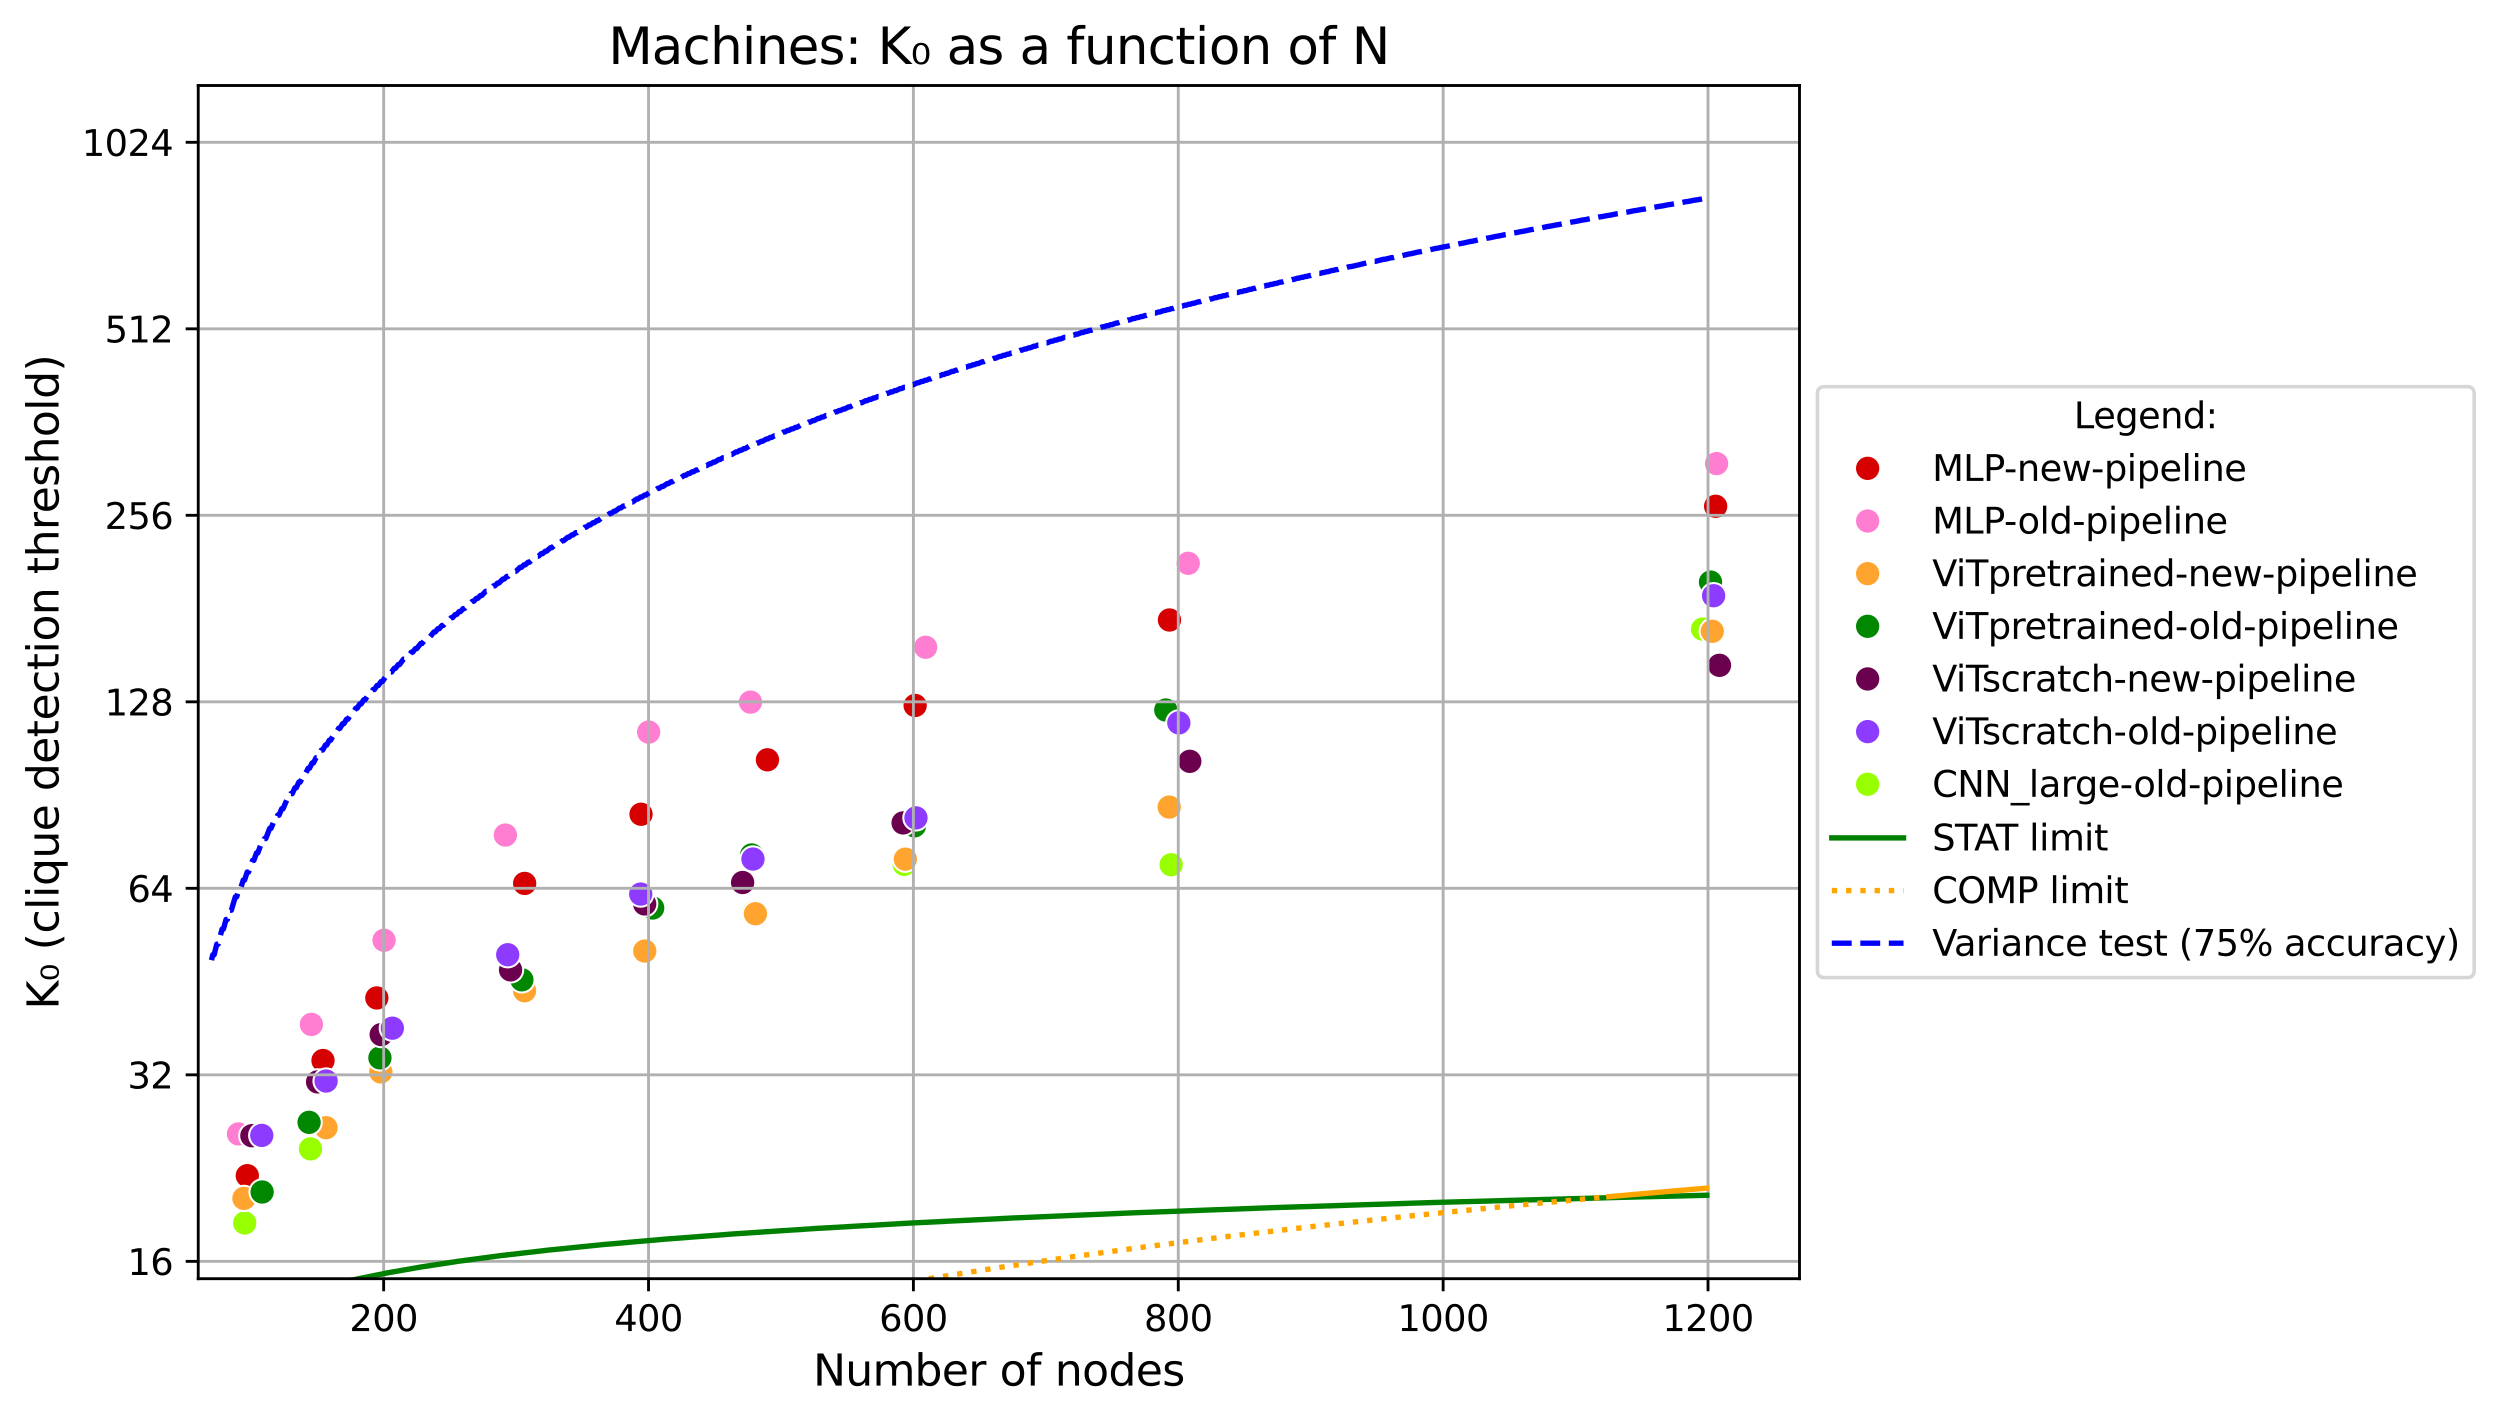 <?xml version="1.0" encoding="utf-8" standalone="no"?>
<!DOCTYPE svg PUBLIC "-//W3C//DTD SVG 1.1//EN"
  "http://www.w3.org/Graphics/SVG/1.1/DTD/svg11.dtd">
<svg xmlns:xlink="http://www.w3.org/1999/xlink" width="696.95pt" height="395.97pt" viewBox="0 0 696.95 395.97" xmlns="http://www.w3.org/2000/svg" version="1.1">
 <defs>
  <style type="text/css">*{stroke-linejoin: round; stroke-linecap: butt}</style>
 </defs>
 <g id="figure_1">
  <g id="patch_1">
   <path d="M 0 395.97 
L 696.95 395.97 
L 696.95 0 
L 0 0 
z
" style="fill: #ffffff"/>
  </g>
  <g id="axes_1">
   <g id="patch_2">
    <path d="M 55.264 356.478 
L 501.664 356.478 
L 501.664 23.838 
L 55.264 23.838 
z
" style="fill: #ffffff"/>
   </g>
   <g id="PathCollection_1">
    <defs>
     <path id="C0_0_6206080a61" d="M 0 3.536 
C 0.938 3.536 1.837 3.163 2.5 2.5 
C 3.163 1.837 3.536 0.938 3.536 -0 
C 3.536 -0.938 3.163 -1.837 2.5 -2.5 
C 1.837 -3.163 0.938 -3.536 0 -3.536 
C -0.938 -3.536 -1.837 -3.163 -2.5 -2.5 
C -3.163 -1.837 -3.536 -0.938 -3.536 0 
C -3.536 0.938 -3.163 1.837 -2.5 2.5 
C -1.837 3.163 -0.938 3.536 0 3.536 
z
"/>
    </defs>
    <g clip-path="url(#p744a865a92)">
     <use xlink:href="#C0_0_6206080a61" x="68.216" y="340.945" style="fill: #97ff00; stroke: #ffffff; stroke-width: 0.566"/>
    </g>
    <g clip-path="url(#p744a865a92)">
     <use xlink:href="#C0_0_6206080a61" x="68.942" y="327.756" style="fill: #d60000; stroke: #ffffff; stroke-width: 0.566"/>
    </g>
    <g clip-path="url(#p744a865a92)">
     <use xlink:href="#C0_0_6206080a61" x="66.481" y="316.12" style="fill: #ff7ed1; stroke: #ffffff; stroke-width: 0.566"/>
    </g>
    <g clip-path="url(#p744a865a92)">
     <use xlink:href="#C0_0_6206080a61" x="68" y="334.088" style="fill: #ffa52f; stroke: #ffffff; stroke-width: 0.566"/>
    </g>
    <g clip-path="url(#p744a865a92)">
     <use xlink:href="#C0_0_6206080a61" x="73.073" y="332.305" style="fill: #018700; stroke: #ffffff; stroke-width: 0.566"/>
    </g>
    <g clip-path="url(#p744a865a92)">
     <use xlink:href="#C0_0_6206080a61" x="70.216" y="316.613" style="fill: #6b004f; stroke: #ffffff; stroke-width: 0.566"/>
    </g>
    <g clip-path="url(#p744a865a92)">
     <use xlink:href="#C0_0_6206080a61" x="72.974" y="316.53" style="fill: #8c3bff; stroke: #ffffff; stroke-width: 0.566"/>
    </g>
   </g>
   <g id="PathCollection_2">
    <defs>
     <path id="C1_0_6d69d333a3" d="M 0 3.536 
C 0.938 3.536 1.837 3.163 2.5 2.5 
C 3.163 1.837 3.536 0.938 3.536 -0 
C 3.536 -0.938 3.163 -1.837 2.5 -2.5 
C 1.837 -3.163 0.938 -3.536 0 -3.536 
C -0.938 -3.536 -1.837 -3.163 -2.5 -2.5 
C -3.163 -1.837 -3.536 -0.938 -3.536 0 
C -3.536 0.938 -3.163 1.837 -2.5 2.5 
C -1.837 3.163 -0.938 3.536 0 3.536 
z
"/>
    </defs>
    <g clip-path="url(#p744a865a92)">
     <use xlink:href="#C1_0_6d69d333a3" x="86.562" y="320.279" style="fill: #97ff00; stroke: #ffffff; stroke-width: 0.566"/>
    </g>
    <g clip-path="url(#p744a865a92)">
     <use xlink:href="#C1_0_6d69d333a3" x="90.047" y="295.65" style="fill: #d60000; stroke: #ffffff; stroke-width: 0.566"/>
    </g>
    <g clip-path="url(#p744a865a92)">
     <use xlink:href="#C1_0_6d69d333a3" x="86.804" y="285.59" style="fill: #ff7ed1; stroke: #ffffff; stroke-width: 0.566"/>
    </g>
    <g clip-path="url(#p744a865a92)">
     <use xlink:href="#C1_0_6d69d333a3" x="90.899" y="314.381" style="fill: #ffa52f; stroke: #ffffff; stroke-width: 0.566"/>
    </g>
    <g clip-path="url(#p744a865a92)">
     <use xlink:href="#C1_0_6d69d333a3" x="86.165" y="312.887" style="fill: #018700; stroke: #ffffff; stroke-width: 0.566"/>
    </g>
    <g clip-path="url(#p744a865a92)">
     <use xlink:href="#C1_0_6d69d333a3" x="88.536" y="301.611" style="fill: #6b004f; stroke: #ffffff; stroke-width: 0.566"/>
    </g>
    <g clip-path="url(#p744a865a92)">
     <use xlink:href="#C1_0_6d69d333a3" x="90.911" y="301.369" style="fill: #8c3bff; stroke: #ffffff; stroke-width: 0.566"/>
    </g>
   </g>
   <g id="PathCollection_3">
    <defs>
     <path id="C2_0_33981f1c46" d="M 0 3.536 
C 0.938 3.536 1.837 3.163 2.5 2.5 
C 3.163 1.837 3.536 0.938 3.536 -0 
C 3.536 -0.938 3.163 -1.837 2.5 -2.5 
C 1.837 -3.163 0.938 -3.536 0 -3.536 
C -0.938 -3.536 -1.837 -3.163 -2.5 -2.5 
C -3.163 -1.837 -3.536 -0.938 -3.536 0 
C -3.536 0.938 -3.163 1.837 -2.5 2.5 
C -1.837 3.163 -0.938 3.536 0 3.536 
z
"/>
    </defs>
    <g clip-path="url(#p744a865a92)">
     <use xlink:href="#C2_0_33981f1c46" x="105.055" y="278.211" style="fill: #d60000; stroke: #ffffff; stroke-width: 0.566"/>
    </g>
    <g clip-path="url(#p744a865a92)">
     <use xlink:href="#C2_0_33981f1c46" x="107.063" y="262.126" style="fill: #ff7ed1; stroke: #ffffff; stroke-width: 0.566"/>
    </g>
    <g clip-path="url(#p744a865a92)">
     <use xlink:href="#C2_0_33981f1c46" x="106.165" y="298.843" style="fill: #ffa52f; stroke: #ffffff; stroke-width: 0.566"/>
    </g>
    <g clip-path="url(#p744a865a92)">
     <use xlink:href="#C2_0_33981f1c46" x="105.915" y="294.911" style="fill: #018700; stroke: #ffffff; stroke-width: 0.566"/>
    </g>
    <g clip-path="url(#p744a865a92)">
     <use xlink:href="#C2_0_33981f1c46" x="106.269" y="288.423" style="fill: #6b004f; stroke: #ffffff; stroke-width: 0.566"/>
    </g>
    <g clip-path="url(#p744a865a92)">
     <use xlink:href="#C2_0_33981f1c46" x="109.381" y="286.636" style="fill: #8c3bff; stroke: #ffffff; stroke-width: 0.566"/>
    </g>
   </g>
   <g id="PathCollection_4">
    <defs>
     <path id="C3_0_88d42e0140" d="M 0 3.536 
C 0.938 3.536 1.837 3.163 2.5 2.5 
C 3.163 1.837 3.536 0.938 3.536 -0 
C 3.536 -0.938 3.163 -1.837 2.5 -2.5 
C 1.837 -3.163 0.938 -3.536 0 -3.536 
C -0.938 -3.536 -1.837 -3.163 -2.5 -2.5 
C -3.163 -1.837 -3.536 -0.938 -3.536 0 
C -3.536 0.938 -3.163 1.837 -2.5 2.5 
C -1.837 3.163 -0.938 3.536 0 3.536 
z
"/>
    </defs>
    <g clip-path="url(#p744a865a92)">
     <use xlink:href="#C3_0_88d42e0140" x="146.265" y="246.281" style="fill: #d60000; stroke: #ffffff; stroke-width: 0.566"/>
    </g>
    <g clip-path="url(#p744a865a92)">
     <use xlink:href="#C3_0_88d42e0140" x="140.885" y="232.796" style="fill: #ff7ed1; stroke: #ffffff; stroke-width: 0.566"/>
    </g>
    <g clip-path="url(#p744a865a92)">
     <use xlink:href="#C3_0_88d42e0140" x="146.24" y="276.194" style="fill: #ffa52f; stroke: #ffffff; stroke-width: 0.566"/>
    </g>
    <g clip-path="url(#p744a865a92)">
     <use xlink:href="#C3_0_88d42e0140" x="145.489" y="273.155" style="fill: #018700; stroke: #ffffff; stroke-width: 0.566"/>
    </g>
    <g clip-path="url(#p744a865a92)">
     <use xlink:href="#C3_0_88d42e0140" x="142.336" y="270.384" style="fill: #6b004f; stroke: #ffffff; stroke-width: 0.566"/>
    </g>
    <g clip-path="url(#p744a865a92)">
     <use xlink:href="#C3_0_88d42e0140" x="141.544" y="266.16" style="fill: #8c3bff; stroke: #ffffff; stroke-width: 0.566"/>
    </g>
   </g>
   <g id="PathCollection_5">
    <defs>
     <path id="C4_0_a4af696a91" d="M 0 3.536 
C 0.938 3.536 1.837 3.163 2.5 2.5 
C 3.163 1.837 3.536 0.938 3.536 -0 
C 3.536 -0.938 3.163 -1.837 2.5 -2.5 
C 1.837 -3.163 0.938 -3.536 0 -3.536 
C -0.938 -3.536 -1.837 -3.163 -2.5 -2.5 
C -3.163 -1.837 -3.536 -0.938 -3.536 0 
C -3.536 0.938 -3.163 1.837 -2.5 2.5 
C -1.837 3.163 -0.938 3.536 0 3.536 
z
"/>
    </defs>
    <g clip-path="url(#p744a865a92)">
     <use xlink:href="#C4_0_a4af696a91" x="178.709" y="226.994" style="fill: #d60000; stroke: #ffffff; stroke-width: 0.566"/>
    </g>
    <g clip-path="url(#p744a865a92)">
     <use xlink:href="#C4_0_a4af696a91" x="180.835" y="204.094" style="fill: #ff7ed1; stroke: #ffffff; stroke-width: 0.566"/>
    </g>
    <g clip-path="url(#p744a865a92)">
     <use xlink:href="#C4_0_a4af696a91" x="179.746" y="265.132" style="fill: #ffa52f; stroke: #ffffff; stroke-width: 0.566"/>
    </g>
    <g clip-path="url(#p744a865a92)">
     <use xlink:href="#C4_0_a4af696a91" x="181.952" y="253.127" style="fill: #018700; stroke: #ffffff; stroke-width: 0.566"/>
    </g>
    <g clip-path="url(#p744a865a92)">
     <use xlink:href="#C4_0_a4af696a91" x="179.725" y="251.999" style="fill: #6b004f; stroke: #ffffff; stroke-width: 0.566"/>
    </g>
    <g clip-path="url(#p744a865a92)">
     <use xlink:href="#C4_0_a4af696a91" x="178.623" y="249.248" style="fill: #8c3bff; stroke: #ffffff; stroke-width: 0.566"/>
    </g>
   </g>
   <g id="PathCollection_6">
    <defs>
     <path id="C5_0_a8bcdeb035" d="M 0 3.536 
C 0.938 3.536 1.837 3.163 2.5 2.5 
C 3.163 1.837 3.536 0.938 3.536 -0 
C 3.536 -0.938 3.163 -1.837 2.5 -2.5 
C 1.837 -3.163 0.938 -3.536 0 -3.536 
C -0.938 -3.536 -1.837 -3.163 -2.5 -2.5 
C -3.163 -1.837 -3.536 -0.938 -3.536 0 
C -3.536 0.938 -3.163 1.837 -2.5 2.5 
C -1.837 3.163 -0.938 3.536 0 3.536 
z
"/>
    </defs>
    <g clip-path="url(#p744a865a92)">
     <use xlink:href="#C5_0_a8bcdeb035" x="210.148" y="254.359" style="fill: #97ff00; stroke: #ffffff; stroke-width: 0.566"/>
    </g>
    <g clip-path="url(#p744a865a92)">
     <use xlink:href="#C5_0_a8bcdeb035" x="213.947" y="211.816" style="fill: #d60000; stroke: #ffffff; stroke-width: 0.566"/>
    </g>
    <g clip-path="url(#p744a865a92)">
     <use xlink:href="#C5_0_a8bcdeb035" x="209.224" y="195.737" style="fill: #ff7ed1; stroke: #ffffff; stroke-width: 0.566"/>
    </g>
    <g clip-path="url(#p744a865a92)">
     <use xlink:href="#C5_0_a8bcdeb035" x="210.599" y="254.726" style="fill: #ffa52f; stroke: #ffffff; stroke-width: 0.566"/>
    </g>
    <g clip-path="url(#p744a865a92)">
     <use xlink:href="#C5_0_a8bcdeb035" x="209.538" y="238.346" style="fill: #018700; stroke: #ffffff; stroke-width: 0.566"/>
    </g>
    <g clip-path="url(#p744a865a92)">
     <use xlink:href="#C5_0_a8bcdeb035" x="207.028" y="246.025" style="fill: #6b004f; stroke: #ffffff; stroke-width: 0.566"/>
    </g>
    <g clip-path="url(#p744a865a92)">
     <use xlink:href="#C5_0_a8bcdeb035" x="209.911" y="239.482" style="fill: #8c3bff; stroke: #ffffff; stroke-width: 0.566"/>
    </g>
   </g>
   <g id="PathCollection_7">
    <defs>
     <path id="C6_0_96d10f3b10" d="M 0 3.536 
C 0.938 3.536 1.837 3.163 2.5 2.5 
C 3.163 1.837 3.536 0.938 3.536 -0 
C 3.536 -0.938 3.163 -1.837 2.5 -2.5 
C 1.837 -3.163 0.938 -3.536 0 -3.536 
C -0.938 -3.536 -1.837 -3.163 -2.5 -2.5 
C -3.163 -1.837 -3.536 -0.938 -3.536 0 
C -3.536 0.938 -3.163 1.837 -2.5 2.5 
C -1.837 3.163 -0.938 3.536 0 3.536 
z
"/>
    </defs>
    <g clip-path="url(#p744a865a92)">
     <use xlink:href="#C6_0_96d10f3b10" x="252.074" y="240.978" style="fill: #97ff00; stroke: #ffffff; stroke-width: 0.566"/>
    </g>
    <g clip-path="url(#p744a865a92)">
     <use xlink:href="#C6_0_96d10f3b10" x="255.123" y="196.672" style="fill: #d60000; stroke: #ffffff; stroke-width: 0.566"/>
    </g>
    <g clip-path="url(#p744a865a92)">
     <use xlink:href="#C6_0_96d10f3b10" x="258.049" y="180.443" style="fill: #ff7ed1; stroke: #ffffff; stroke-width: 0.566"/>
    </g>
    <g clip-path="url(#p744a865a92)">
     <use xlink:href="#C6_0_96d10f3b10" x="252.387" y="239.517" style="fill: #ffa52f; stroke: #ffffff; stroke-width: 0.566"/>
    </g>
    <g clip-path="url(#p744a865a92)">
     <use xlink:href="#C6_0_96d10f3b10" x="254.937" y="230.235" style="fill: #018700; stroke: #ffffff; stroke-width: 0.566"/>
    </g>
    <g clip-path="url(#p744a865a92)">
     <use xlink:href="#C6_0_96d10f3b10" x="251.764" y="229.41" style="fill: #6b004f; stroke: #ffffff; stroke-width: 0.566"/>
    </g>
    <g clip-path="url(#p744a865a92)">
     <use xlink:href="#C6_0_96d10f3b10" x="255.353" y="228.011" style="fill: #8c3bff; stroke: #ffffff; stroke-width: 0.566"/>
    </g>
   </g>
   <g id="PathCollection_8">
    <defs>
     <path id="C7_0_552683264c" d="M 0 3.536 
C 0.938 3.536 1.837 3.163 2.5 2.5 
C 3.163 1.837 3.536 0.938 3.536 -0 
C 3.536 -0.938 3.163 -1.837 2.5 -2.5 
C 1.837 -3.163 0.938 -3.536 0 -3.536 
C -0.938 -3.536 -1.837 -3.163 -2.5 -2.5 
C -3.163 -1.837 -3.536 -0.938 -3.536 0 
C -3.536 0.938 -3.163 1.837 -2.5 2.5 
C -1.837 3.163 -0.938 3.536 0 3.536 
z
"/>
    </defs>
    <g clip-path="url(#p744a865a92)">
     <use xlink:href="#C7_0_552683264c" x="326.496" y="241.076" style="fill: #97ff00; stroke: #ffffff; stroke-width: 0.566"/>
    </g>
    <g clip-path="url(#p744a865a92)">
     <use xlink:href="#C7_0_552683264c" x="326.023" y="172.84" style="fill: #d60000; stroke: #ffffff; stroke-width: 0.566"/>
    </g>
    <g clip-path="url(#p744a865a92)">
     <use xlink:href="#C7_0_552683264c" x="331.253" y="157.038" style="fill: #ff7ed1; stroke: #ffffff; stroke-width: 0.566"/>
    </g>
    <g clip-path="url(#p744a865a92)">
     <use xlink:href="#C7_0_552683264c" x="325.953" y="225" style="fill: #ffa52f; stroke: #ffffff; stroke-width: 0.566"/>
    </g>
    <g clip-path="url(#p744a865a92)">
     <use xlink:href="#C7_0_552683264c" x="325.004" y="197.936" style="fill: #018700; stroke: #ffffff; stroke-width: 0.566"/>
    </g>
    <g clip-path="url(#p744a865a92)">
     <use xlink:href="#C7_0_552683264c" x="331.691" y="212.243" style="fill: #6b004f; stroke: #ffffff; stroke-width: 0.566"/>
    </g>
    <g clip-path="url(#p744a865a92)">
     <use xlink:href="#C7_0_552683264c" x="328.634" y="201.52" style="fill: #8c3bff; stroke: #ffffff; stroke-width: 0.566"/>
    </g>
   </g>
   <g id="PathCollection_9">
    <defs>
     <path id="C8_0_3702abd6e0" d="M 0 3.536 
C 0.938 3.536 1.837 3.163 2.5 2.5 
C 3.163 1.837 3.536 0.938 3.536 -0 
C 3.536 -0.938 3.163 -1.837 2.5 -2.5 
C 1.837 -3.163 0.938 -3.536 0 -3.536 
C -0.938 -3.536 -1.837 -3.163 -2.5 -2.5 
C -3.163 -1.837 -3.536 -0.938 -3.536 0 
C -3.536 0.938 -3.163 1.837 -2.5 2.5 
C -1.837 3.163 -0.938 3.536 0 3.536 
z
"/>
    </defs>
    <g clip-path="url(#p744a865a92)">
     <use xlink:href="#C8_0_3702abd6e0" x="474.637" y="175.381" style="fill: #97ff00; stroke: #ffffff; stroke-width: 0.566"/>
    </g>
    <g clip-path="url(#p744a865a92)">
     <use xlink:href="#C8_0_3702abd6e0" x="478.288" y="141.14" style="fill: #d60000; stroke: #ffffff; stroke-width: 0.566"/>
    </g>
    <g clip-path="url(#p744a865a92)">
     <use xlink:href="#C8_0_3702abd6e0" x="478.553" y="129.24" style="fill: #ff7ed1; stroke: #ffffff; stroke-width: 0.566"/>
    </g>
    <g clip-path="url(#p744a865a92)">
     <use xlink:href="#C8_0_3702abd6e0" x="477.346" y="175.993" style="fill: #ffa52f; stroke: #ffffff; stroke-width: 0.566"/>
    </g>
    <g clip-path="url(#p744a865a92)">
     <use xlink:href="#C8_0_3702abd6e0" x="476.853" y="162.273" style="fill: #018700; stroke: #ffffff; stroke-width: 0.566"/>
    </g>
    <g clip-path="url(#p744a865a92)">
     <use xlink:href="#C8_0_3702abd6e0" x="479.353" y="185.478" style="fill: #6b004f; stroke: #ffffff; stroke-width: 0.566"/>
    </g>
    <g clip-path="url(#p744a865a92)">
     <use xlink:href="#C8_0_3702abd6e0" x="477.72" y="166.072" style="fill: #8c3bff; stroke: #ffffff; stroke-width: 0.566"/>
    </g>
   </g>
   <g id="matplotlib.axis_1">
    <g id="xtick_1">
     <g id="line2d_1">
      <path d="M 106.953 356.478 
L 106.953 23.838 
" clip-path="url(#p744a865a92)" style="fill: none; stroke: #b0b0b0; stroke-width: 0.8; stroke-linecap: square"/>
     </g>
     <g id="line2d_2">
      <defs>
       <path id="m2027df1629" d="M 0 0 
L 0 3.5 
" style="stroke: #000000; stroke-width: 0.8"/>
      </defs>
      <g>
       <use xlink:href="#m2027df1629" x="106.953" y="356.478" style="stroke: #000000; stroke-width: 0.8"/>
      </g>
     </g>
     <g id="text_1">
      <!-- 200 -->
      <g transform="translate(97.409 371.076) scale(0.1 -0.1)">
       <defs>
        <path id="DejaVuSans-32" d="M 1228 531 
L 3431 531 
L 3431 0 
L 469 0 
L 469 531 
Q 828 903 1448 1529 
Q 2069 2156 2228 2338 
Q 2531 2678 2651 2914 
Q 2772 3150 2772 3378 
Q 2772 3750 2511 3984 
Q 2250 4219 1831 4219 
Q 1534 4219 1204 4116 
Q 875 4013 500 3803 
L 500 4441 
Q 881 4594 1212 4672 
Q 1544 4750 1819 4750 
Q 2544 4750 2975 4387 
Q 3406 4025 3406 3419 
Q 3406 3131 3298 2873 
Q 3191 2616 2906 2266 
Q 2828 2175 2409 1742 
Q 1991 1309 1228 531 
z
" transform="scale(0.016)"/>
        <path id="DejaVuSans-30" d="M 2034 4250 
Q 1547 4250 1301 3770 
Q 1056 3291 1056 2328 
Q 1056 1369 1301 889 
Q 1547 409 2034 409 
Q 2525 409 2770 889 
Q 3016 1369 3016 2328 
Q 3016 3291 2770 3770 
Q 2525 4250 2034 4250 
z
M 2034 4750 
Q 2819 4750 3233 4129 
Q 3647 3509 3647 2328 
Q 3647 1150 3233 529 
Q 2819 -91 2034 -91 
Q 1250 -91 836 529 
Q 422 1150 422 2328 
Q 422 3509 836 4129 
Q 1250 4750 2034 4750 
z
" transform="scale(0.016)"/>
       </defs>
       <use xlink:href="#DejaVuSans-32"/>
       <use xlink:href="#DejaVuSans-30" transform="translate(63.623 0)"/>
       <use xlink:href="#DejaVuSans-30" transform="translate(127.246 0)"/>
      </g>
     </g>
    </g>
    <g id="xtick_2">
     <g id="line2d_3">
      <path d="M 180.795 356.478 
L 180.795 23.838 
" clip-path="url(#p744a865a92)" style="fill: none; stroke: #b0b0b0; stroke-width: 0.8; stroke-linecap: square"/>
     </g>
     <g id="line2d_4">
      <g>
       <use xlink:href="#m2027df1629" x="180.795" y="356.478" style="stroke: #000000; stroke-width: 0.8"/>
      </g>
     </g>
     <g id="text_2">
      <!-- 400 -->
      <g transform="translate(171.251 371.076) scale(0.1 -0.1)">
       <defs>
        <path id="DejaVuSans-34" d="M 2419 4116 
L 825 1625 
L 2419 1625 
L 2419 4116 
z
M 2253 4666 
L 3047 4666 
L 3047 1625 
L 3713 1625 
L 3713 1100 
L 3047 1100 
L 3047 0 
L 2419 0 
L 2419 1100 
L 313 1100 
L 313 1709 
L 2253 4666 
z
" transform="scale(0.016)"/>
       </defs>
       <use xlink:href="#DejaVuSans-34"/>
       <use xlink:href="#DejaVuSans-30" transform="translate(63.623 0)"/>
       <use xlink:href="#DejaVuSans-30" transform="translate(127.246 0)"/>
      </g>
     </g>
    </g>
    <g id="xtick_3">
     <g id="line2d_5">
      <path d="M 254.636 356.478 
L 254.636 23.838 
" clip-path="url(#p744a865a92)" style="fill: none; stroke: #b0b0b0; stroke-width: 0.8; stroke-linecap: square"/>
     </g>
     <g id="line2d_6">
      <g>
       <use xlink:href="#m2027df1629" x="254.636" y="356.478" style="stroke: #000000; stroke-width: 0.8"/>
      </g>
     </g>
     <g id="text_3">
      <!-- 600 -->
      <g transform="translate(245.093 371.076) scale(0.1 -0.1)">
       <defs>
        <path id="DejaVuSans-36" d="M 2113 2584 
Q 1688 2584 1439 2293 
Q 1191 2003 1191 1497 
Q 1191 994 1439 701 
Q 1688 409 2113 409 
Q 2538 409 2786 701 
Q 3034 994 3034 1497 
Q 3034 2003 2786 2293 
Q 2538 2584 2113 2584 
z
M 3366 4563 
L 3366 3988 
Q 3128 4100 2886 4159 
Q 2644 4219 2406 4219 
Q 1781 4219 1451 3797 
Q 1122 3375 1075 2522 
Q 1259 2794 1537 2939 
Q 1816 3084 2150 3084 
Q 2853 3084 3261 2657 
Q 3669 2231 3669 1497 
Q 3669 778 3244 343 
Q 2819 -91 2113 -91 
Q 1303 -91 875 529 
Q 447 1150 447 2328 
Q 447 3434 972 4092 
Q 1497 4750 2381 4750 
Q 2619 4750 2861 4703 
Q 3103 4656 3366 4563 
z
" transform="scale(0.016)"/>
       </defs>
       <use xlink:href="#DejaVuSans-36"/>
       <use xlink:href="#DejaVuSans-30" transform="translate(63.623 0)"/>
       <use xlink:href="#DejaVuSans-30" transform="translate(127.246 0)"/>
      </g>
     </g>
    </g>
    <g id="xtick_4">
     <g id="line2d_7">
      <path d="M 328.478 356.478 
L 328.478 23.838 
" clip-path="url(#p744a865a92)" style="fill: none; stroke: #b0b0b0; stroke-width: 0.8; stroke-linecap: square"/>
     </g>
     <g id="line2d_8">
      <g>
       <use xlink:href="#m2027df1629" x="328.478" y="356.478" style="stroke: #000000; stroke-width: 0.8"/>
      </g>
     </g>
     <g id="text_4">
      <!-- 800 -->
      <g transform="translate(318.934 371.076) scale(0.1 -0.1)">
       <defs>
        <path id="DejaVuSans-38" d="M 2034 2216 
Q 1584 2216 1326 1975 
Q 1069 1734 1069 1313 
Q 1069 891 1326 650 
Q 1584 409 2034 409 
Q 2484 409 2743 651 
Q 3003 894 3003 1313 
Q 3003 1734 2745 1975 
Q 2488 2216 2034 2216 
z
M 1403 2484 
Q 997 2584 770 2862 
Q 544 3141 544 3541 
Q 544 4100 942 4425 
Q 1341 4750 2034 4750 
Q 2731 4750 3128 4425 
Q 3525 4100 3525 3541 
Q 3525 3141 3298 2862 
Q 3072 2584 2669 2484 
Q 3125 2378 3379 2068 
Q 3634 1759 3634 1313 
Q 3634 634 3220 271 
Q 2806 -91 2034 -91 
Q 1263 -91 848 271 
Q 434 634 434 1313 
Q 434 1759 690 2068 
Q 947 2378 1403 2484 
z
M 1172 3481 
Q 1172 3119 1398 2916 
Q 1625 2713 2034 2713 
Q 2441 2713 2670 2916 
Q 2900 3119 2900 3481 
Q 2900 3844 2670 4047 
Q 2441 4250 2034 4250 
Q 1625 4250 1398 4047 
Q 1172 3844 1172 3481 
z
" transform="scale(0.016)"/>
       </defs>
       <use xlink:href="#DejaVuSans-38"/>
       <use xlink:href="#DejaVuSans-30" transform="translate(63.623 0)"/>
       <use xlink:href="#DejaVuSans-30" transform="translate(127.246 0)"/>
      </g>
     </g>
    </g>
    <g id="xtick_5">
     <g id="line2d_9">
      <path d="M 402.32 356.478 
L 402.32 23.838 
" clip-path="url(#p744a865a92)" style="fill: none; stroke: #b0b0b0; stroke-width: 0.8; stroke-linecap: square"/>
     </g>
     <g id="line2d_10">
      <g>
       <use xlink:href="#m2027df1629" x="402.32" y="356.478" style="stroke: #000000; stroke-width: 0.8"/>
      </g>
     </g>
     <g id="text_5">
      <!-- 1000 -->
      <g transform="translate(389.595 371.076) scale(0.1 -0.1)">
       <defs>
        <path id="DejaVuSans-31" d="M 794 531 
L 1825 531 
L 1825 4091 
L 703 3866 
L 703 4441 
L 1819 4666 
L 2450 4666 
L 2450 531 
L 3481 531 
L 3481 0 
L 794 0 
L 794 531 
z
" transform="scale(0.016)"/>
       </defs>
       <use xlink:href="#DejaVuSans-31"/>
       <use xlink:href="#DejaVuSans-30" transform="translate(63.623 0)"/>
       <use xlink:href="#DejaVuSans-30" transform="translate(127.246 0)"/>
       <use xlink:href="#DejaVuSans-30" transform="translate(190.869 0)"/>
      </g>
     </g>
    </g>
    <g id="xtick_6">
     <g id="line2d_11">
      <path d="M 476.162 356.478 
L 476.162 23.838 
" clip-path="url(#p744a865a92)" style="fill: none; stroke: #b0b0b0; stroke-width: 0.8; stroke-linecap: square"/>
     </g>
     <g id="line2d_12">
      <g>
       <use xlink:href="#m2027df1629" x="476.162" y="356.478" style="stroke: #000000; stroke-width: 0.8"/>
      </g>
     </g>
     <g id="text_6">
      <!-- 1200 -->
      <g transform="translate(463.437 371.076) scale(0.1 -0.1)">
       <use xlink:href="#DejaVuSans-31"/>
       <use xlink:href="#DejaVuSans-32" transform="translate(63.623 0)"/>
       <use xlink:href="#DejaVuSans-30" transform="translate(127.246 0)"/>
       <use xlink:href="#DejaVuSans-30" transform="translate(190.869 0)"/>
      </g>
     </g>
    </g>
    <g id="text_7">
     <!-- Number of nodes -->
     <g transform="translate(226.663 386.274) scale(0.12 -0.12)">
      <defs>
       <path id="DejaVuSans-4e" d="M 628 4666 
L 1478 4666 
L 3547 763 
L 3547 4666 
L 4159 4666 
L 4159 0 
L 3309 0 
L 1241 3903 
L 1241 0 
L 628 0 
L 628 4666 
z
" transform="scale(0.016)"/>
       <path id="DejaVuSans-75" d="M 544 1381 
L 544 3500 
L 1119 3500 
L 1119 1403 
Q 1119 906 1312 657 
Q 1506 409 1894 409 
Q 2359 409 2629 706 
Q 2900 1003 2900 1516 
L 2900 3500 
L 3475 3500 
L 3475 0 
L 2900 0 
L 2900 538 
Q 2691 219 2414 64 
Q 2138 -91 1772 -91 
Q 1169 -91 856 284 
Q 544 659 544 1381 
z
M 1991 3584 
L 1991 3584 
z
" transform="scale(0.016)"/>
       <path id="DejaVuSans-6d" d="M 3328 2828 
Q 3544 3216 3844 3400 
Q 4144 3584 4550 3584 
Q 5097 3584 5394 3201 
Q 5691 2819 5691 2113 
L 5691 0 
L 5113 0 
L 5113 2094 
Q 5113 2597 4934 2840 
Q 4756 3084 4391 3084 
Q 3944 3084 3684 2787 
Q 3425 2491 3425 1978 
L 3425 0 
L 2847 0 
L 2847 2094 
Q 2847 2600 2669 2842 
Q 2491 3084 2119 3084 
Q 1678 3084 1418 2786 
Q 1159 2488 1159 1978 
L 1159 0 
L 581 0 
L 581 3500 
L 1159 3500 
L 1159 2956 
Q 1356 3278 1631 3431 
Q 1906 3584 2284 3584 
Q 2666 3584 2933 3390 
Q 3200 3197 3328 2828 
z
" transform="scale(0.016)"/>
       <path id="DejaVuSans-62" d="M 3116 1747 
Q 3116 2381 2855 2742 
Q 2594 3103 2138 3103 
Q 1681 3103 1420 2742 
Q 1159 2381 1159 1747 
Q 1159 1113 1420 752 
Q 1681 391 2138 391 
Q 2594 391 2855 752 
Q 3116 1113 3116 1747 
z
M 1159 2969 
Q 1341 3281 1617 3432 
Q 1894 3584 2278 3584 
Q 2916 3584 3314 3078 
Q 3713 2572 3713 1747 
Q 3713 922 3314 415 
Q 2916 -91 2278 -91 
Q 1894 -91 1617 61 
Q 1341 213 1159 525 
L 1159 0 
L 581 0 
L 581 4863 
L 1159 4863 
L 1159 2969 
z
" transform="scale(0.016)"/>
       <path id="DejaVuSans-65" d="M 3597 1894 
L 3597 1613 
L 953 1613 
Q 991 1019 1311 708 
Q 1631 397 2203 397 
Q 2534 397 2845 478 
Q 3156 559 3463 722 
L 3463 178 
Q 3153 47 2828 -22 
Q 2503 -91 2169 -91 
Q 1331 -91 842 396 
Q 353 884 353 1716 
Q 353 2575 817 3079 
Q 1281 3584 2069 3584 
Q 2775 3584 3186 3129 
Q 3597 2675 3597 1894 
z
M 3022 2063 
Q 3016 2534 2758 2815 
Q 2500 3097 2075 3097 
Q 1594 3097 1305 2825 
Q 1016 2553 972 2059 
L 3022 2063 
z
" transform="scale(0.016)"/>
       <path id="DejaVuSans-72" d="M 2631 2963 
Q 2534 3019 2420 3045 
Q 2306 3072 2169 3072 
Q 1681 3072 1420 2755 
Q 1159 2438 1159 1844 
L 1159 0 
L 581 0 
L 581 3500 
L 1159 3500 
L 1159 2956 
Q 1341 3275 1631 3429 
Q 1922 3584 2338 3584 
Q 2397 3584 2469 3576 
Q 2541 3569 2628 3553 
L 2631 2963 
z
" transform="scale(0.016)"/>
       <path id="DejaVuSans-20" transform="scale(0.016)"/>
       <path id="DejaVuSans-6f" d="M 1959 3097 
Q 1497 3097 1228 2736 
Q 959 2375 959 1747 
Q 959 1119 1226 758 
Q 1494 397 1959 397 
Q 2419 397 2687 759 
Q 2956 1122 2956 1747 
Q 2956 2369 2687 2733 
Q 2419 3097 1959 3097 
z
M 1959 3584 
Q 2709 3584 3137 3096 
Q 3566 2609 3566 1747 
Q 3566 888 3137 398 
Q 2709 -91 1959 -91 
Q 1206 -91 779 398 
Q 353 888 353 1747 
Q 353 2609 779 3096 
Q 1206 3584 1959 3584 
z
" transform="scale(0.016)"/>
       <path id="DejaVuSans-66" d="M 2375 4863 
L 2375 4384 
L 1825 4384 
Q 1516 4384 1395 4259 
Q 1275 4134 1275 3809 
L 1275 3500 
L 2222 3500 
L 2222 3053 
L 1275 3053 
L 1275 0 
L 697 0 
L 697 3053 
L 147 3053 
L 147 3500 
L 697 3500 
L 697 3744 
Q 697 4328 969 4595 
Q 1241 4863 1831 4863 
L 2375 4863 
z
" transform="scale(0.016)"/>
       <path id="DejaVuSans-6e" d="M 3513 2113 
L 3513 0 
L 2938 0 
L 2938 2094 
Q 2938 2591 2744 2837 
Q 2550 3084 2163 3084 
Q 1697 3084 1428 2787 
Q 1159 2491 1159 1978 
L 1159 0 
L 581 0 
L 581 3500 
L 1159 3500 
L 1159 2956 
Q 1366 3272 1645 3428 
Q 1925 3584 2291 3584 
Q 2894 3584 3203 3211 
Q 3513 2838 3513 2113 
z
" transform="scale(0.016)"/>
       <path id="DejaVuSans-64" d="M 2906 2969 
L 2906 4863 
L 3481 4863 
L 3481 0 
L 2906 0 
L 2906 525 
Q 2725 213 2448 61 
Q 2172 -91 1784 -91 
Q 1150 -91 751 415 
Q 353 922 353 1747 
Q 353 2572 751 3078 
Q 1150 3584 1784 3584 
Q 2172 3584 2448 3432 
Q 2725 3281 2906 2969 
z
M 947 1747 
Q 947 1113 1208 752 
Q 1469 391 1925 391 
Q 2381 391 2643 752 
Q 2906 1113 2906 1747 
Q 2906 2381 2643 2742 
Q 2381 3103 1925 3103 
Q 1469 3103 1208 2742 
Q 947 2381 947 1747 
z
" transform="scale(0.016)"/>
       <path id="DejaVuSans-73" d="M 2834 3397 
L 2834 2853 
Q 2591 2978 2328 3040 
Q 2066 3103 1784 3103 
Q 1356 3103 1142 2972 
Q 928 2841 928 2578 
Q 928 2378 1081 2264 
Q 1234 2150 1697 2047 
L 1894 2003 
Q 2506 1872 2764 1633 
Q 3022 1394 3022 966 
Q 3022 478 2636 193 
Q 2250 -91 1575 -91 
Q 1294 -91 989 -36 
Q 684 19 347 128 
L 347 722 
Q 666 556 975 473 
Q 1284 391 1588 391 
Q 1994 391 2212 530 
Q 2431 669 2431 922 
Q 2431 1156 2273 1281 
Q 2116 1406 1581 1522 
L 1381 1569 
Q 847 1681 609 1914 
Q 372 2147 372 2553 
Q 372 3047 722 3315 
Q 1072 3584 1716 3584 
Q 2034 3584 2315 3537 
Q 2597 3491 2834 3397 
z
" transform="scale(0.016)"/>
      </defs>
      <use xlink:href="#DejaVuSans-4e"/>
      <use xlink:href="#DejaVuSans-75" transform="translate(74.805 0)"/>
      <use xlink:href="#DejaVuSans-6d" transform="translate(138.184 0)"/>
      <use xlink:href="#DejaVuSans-62" transform="translate(235.596 0)"/>
      <use xlink:href="#DejaVuSans-65" transform="translate(299.072 0)"/>
      <use xlink:href="#DejaVuSans-72" transform="translate(360.596 0)"/>
      <use xlink:href="#DejaVuSans-20" transform="translate(401.709 0)"/>
      <use xlink:href="#DejaVuSans-6f" transform="translate(433.496 0)"/>
      <use xlink:href="#DejaVuSans-66" transform="translate(494.678 0)"/>
      <use xlink:href="#DejaVuSans-20" transform="translate(529.883 0)"/>
      <use xlink:href="#DejaVuSans-6e" transform="translate(561.67 0)"/>
      <use xlink:href="#DejaVuSans-6f" transform="translate(625.049 0)"/>
      <use xlink:href="#DejaVuSans-64" transform="translate(686.23 0)"/>
      <use xlink:href="#DejaVuSans-65" transform="translate(749.707 0)"/>
      <use xlink:href="#DejaVuSans-73" transform="translate(811.23 0)"/>
     </g>
    </g>
   </g>
   <g id="matplotlib.axis_2">
    <g id="ytick_1">
     <g id="line2d_13">
      <path d="M 55.264 351.637 
L 501.664 351.637 
" clip-path="url(#p744a865a92)" style="fill: none; stroke: #b0b0b0; stroke-width: 0.8; stroke-linecap: square"/>
     </g>
     <g id="line2d_14">
      <defs>
       <path id="mfa38f8aa5c" d="M 0 0 
L -3.5 0 
" style="stroke: #000000; stroke-width: 0.8"/>
      </defs>
      <g>
       <use xlink:href="#mfa38f8aa5c" x="55.264" y="351.637" style="stroke: #000000; stroke-width: 0.8"/>
      </g>
     </g>
     <g id="text_8">
      <!-- 16 -->
      <g transform="translate(35.539 355.436) scale(0.1 -0.1)">
       <use xlink:href="#DejaVuSans-31"/>
       <use xlink:href="#DejaVuSans-36" transform="translate(63.623 0)"/>
      </g>
     </g>
    </g>
    <g id="ytick_2">
     <g id="line2d_15">
      <path d="M 55.264 299.643 
L 501.664 299.643 
" clip-path="url(#p744a865a92)" style="fill: none; stroke: #b0b0b0; stroke-width: 0.8; stroke-linecap: square"/>
     </g>
     <g id="line2d_16">
      <g>
       <use xlink:href="#mfa38f8aa5c" x="55.264" y="299.643" style="stroke: #000000; stroke-width: 0.8"/>
      </g>
     </g>
     <g id="text_9">
      <!-- 32 -->
      <g transform="translate(35.539 303.442) scale(0.1 -0.1)">
       <defs>
        <path id="DejaVuSans-33" d="M 2597 2516 
Q 3050 2419 3304 2112 
Q 3559 1806 3559 1356 
Q 3559 666 3084 287 
Q 2609 -91 1734 -91 
Q 1441 -91 1130 -33 
Q 819 25 488 141 
L 488 750 
Q 750 597 1062 519 
Q 1375 441 1716 441 
Q 2309 441 2620 675 
Q 2931 909 2931 1356 
Q 2931 1769 2642 2001 
Q 2353 2234 1838 2234 
L 1294 2234 
L 1294 2753 
L 1863 2753 
Q 2328 2753 2575 2939 
Q 2822 3125 2822 3475 
Q 2822 3834 2567 4026 
Q 2313 4219 1838 4219 
Q 1578 4219 1281 4162 
Q 984 4106 628 3988 
L 628 4550 
Q 988 4650 1302 4700 
Q 1616 4750 1894 4750 
Q 2613 4750 3031 4423 
Q 3450 4097 3450 3541 
Q 3450 3153 3228 2886 
Q 3006 2619 2597 2516 
z
" transform="scale(0.016)"/>
       </defs>
       <use xlink:href="#DejaVuSans-33"/>
       <use xlink:href="#DejaVuSans-32" transform="translate(63.623 0)"/>
      </g>
     </g>
    </g>
    <g id="ytick_3">
     <g id="line2d_17">
      <path d="M 55.264 247.649 
L 501.664 247.649 
" clip-path="url(#p744a865a92)" style="fill: none; stroke: #b0b0b0; stroke-width: 0.8; stroke-linecap: square"/>
     </g>
     <g id="line2d_18">
      <g>
       <use xlink:href="#mfa38f8aa5c" x="55.264" y="247.649" style="stroke: #000000; stroke-width: 0.8"/>
      </g>
     </g>
     <g id="text_10">
      <!-- 64 -->
      <g transform="translate(35.539 251.448) scale(0.1 -0.1)">
       <use xlink:href="#DejaVuSans-36"/>
       <use xlink:href="#DejaVuSans-34" transform="translate(63.623 0)"/>
      </g>
     </g>
    </g>
    <g id="ytick_4">
     <g id="line2d_19">
      <path d="M 55.264 195.655 
L 501.664 195.655 
" clip-path="url(#p744a865a92)" style="fill: none; stroke: #b0b0b0; stroke-width: 0.8; stroke-linecap: square"/>
     </g>
     <g id="line2d_20">
      <g>
       <use xlink:href="#mfa38f8aa5c" x="55.264" y="195.655" style="stroke: #000000; stroke-width: 0.8"/>
      </g>
     </g>
     <g id="text_11">
      <!-- 128 -->
      <g transform="translate(29.176 199.455) scale(0.1 -0.1)">
       <use xlink:href="#DejaVuSans-31"/>
       <use xlink:href="#DejaVuSans-32" transform="translate(63.623 0)"/>
       <use xlink:href="#DejaVuSans-38" transform="translate(127.246 0)"/>
      </g>
     </g>
    </g>
    <g id="ytick_5">
     <g id="line2d_21">
      <path d="M 55.264 143.662 
L 501.664 143.662 
" clip-path="url(#p744a865a92)" style="fill: none; stroke: #b0b0b0; stroke-width: 0.8; stroke-linecap: square"/>
     </g>
     <g id="line2d_22">
      <g>
       <use xlink:href="#mfa38f8aa5c" x="55.264" y="143.662" style="stroke: #000000; stroke-width: 0.8"/>
      </g>
     </g>
     <g id="text_12">
      <!-- 256 -->
      <g transform="translate(29.176 147.461) scale(0.1 -0.1)">
       <defs>
        <path id="DejaVuSans-35" d="M 691 4666 
L 3169 4666 
L 3169 4134 
L 1269 4134 
L 1269 2991 
Q 1406 3038 1543 3061 
Q 1681 3084 1819 3084 
Q 2600 3084 3056 2656 
Q 3513 2228 3513 1497 
Q 3513 744 3044 326 
Q 2575 -91 1722 -91 
Q 1428 -91 1123 -41 
Q 819 9 494 109 
L 494 744 
Q 775 591 1075 516 
Q 1375 441 1709 441 
Q 2250 441 2565 725 
Q 2881 1009 2881 1497 
Q 2881 1984 2565 2268 
Q 2250 2553 1709 2553 
Q 1456 2553 1204 2497 
Q 953 2441 691 2322 
L 691 4666 
z
" transform="scale(0.016)"/>
       </defs>
       <use xlink:href="#DejaVuSans-32"/>
       <use xlink:href="#DejaVuSans-35" transform="translate(63.623 0)"/>
       <use xlink:href="#DejaVuSans-36" transform="translate(127.246 0)"/>
      </g>
     </g>
    </g>
    <g id="ytick_6">
     <g id="line2d_23">
      <path d="M 55.264 91.668 
L 501.664 91.668 
" clip-path="url(#p744a865a92)" style="fill: none; stroke: #b0b0b0; stroke-width: 0.8; stroke-linecap: square"/>
     </g>
     <g id="line2d_24">
      <g>
       <use xlink:href="#mfa38f8aa5c" x="55.264" y="91.668" style="stroke: #000000; stroke-width: 0.8"/>
      </g>
     </g>
     <g id="text_13">
      <!-- 512 -->
      <g transform="translate(29.176 95.467) scale(0.1 -0.1)">
       <use xlink:href="#DejaVuSans-35"/>
       <use xlink:href="#DejaVuSans-31" transform="translate(63.623 0)"/>
       <use xlink:href="#DejaVuSans-32" transform="translate(127.246 0)"/>
      </g>
     </g>
    </g>
    <g id="ytick_7">
     <g id="line2d_25">
      <path d="M 55.264 39.674 
L 501.664 39.674 
" clip-path="url(#p744a865a92)" style="fill: none; stroke: #b0b0b0; stroke-width: 0.8; stroke-linecap: square"/>
     </g>
     <g id="line2d_26">
      <g>
       <use xlink:href="#mfa38f8aa5c" x="55.264" y="39.674" style="stroke: #000000; stroke-width: 0.8"/>
      </g>
     </g>
     <g id="text_14">
      <!-- 1024 -->
      <g transform="translate(22.814 43.473) scale(0.1 -0.1)">
       <use xlink:href="#DejaVuSans-31"/>
       <use xlink:href="#DejaVuSans-30" transform="translate(63.623 0)"/>
       <use xlink:href="#DejaVuSans-32" transform="translate(127.246 0)"/>
       <use xlink:href="#DejaVuSans-34" transform="translate(190.869 0)"/>
      </g>
     </g>
    </g>
    <g id="text_15">
     <!-- K₀ (clique detection threshold) -->
     <g transform="translate(16.318 281.427) rotate(-90) scale(0.12 -0.12)">
      <defs>
       <path id="DejaVuSans-4b" d="M 628 4666 
L 1259 4666 
L 1259 2694 
L 3353 4666 
L 4166 4666 
L 1850 2491 
L 4331 0 
L 3500 0 
L 1259 2247 
L 1259 0 
L 628 0 
L 628 4666 
z
" transform="scale(0.016)"/>
       <path id="DejaVuSans-2080" d="M 1781 2091 
Q 1625 2360 1309 2360 
Q 994 2360 838 2091 
Q 678 1822 678 1285 
Q 678 744 838 476 
Q 994 207 1309 207 
Q 1625 207 1781 476 
Q 1941 744 1941 1285 
Q 1941 1822 1781 2091 
z
M 1309 2638 
Q 1813 2638 2078 2291 
Q 2344 1944 2344 1285 
Q 2344 622 2078 275 
Q 1813 -71 1309 -71 
Q 803 -71 537 275 
Q 272 622 272 1285 
Q 272 1944 537 2291 
Q 803 2638 1309 2638 
z
" transform="scale(0.016)"/>
       <path id="DejaVuSans-28" d="M 1984 4856 
Q 1566 4138 1362 3434 
Q 1159 2731 1159 2009 
Q 1159 1288 1364 580 
Q 1569 -128 1984 -844 
L 1484 -844 
Q 1016 -109 783 600 
Q 550 1309 550 2009 
Q 550 2706 781 3412 
Q 1013 4119 1484 4856 
L 1984 4856 
z
" transform="scale(0.016)"/>
       <path id="DejaVuSans-63" d="M 3122 3366 
L 3122 2828 
Q 2878 2963 2633 3030 
Q 2388 3097 2138 3097 
Q 1578 3097 1268 2742 
Q 959 2388 959 1747 
Q 959 1106 1268 751 
Q 1578 397 2138 397 
Q 2388 397 2633 464 
Q 2878 531 3122 666 
L 3122 134 
Q 2881 22 2623 -34 
Q 2366 -91 2075 -91 
Q 1284 -91 818 406 
Q 353 903 353 1747 
Q 353 2603 823 3093 
Q 1294 3584 2113 3584 
Q 2378 3584 2631 3529 
Q 2884 3475 3122 3366 
z
" transform="scale(0.016)"/>
       <path id="DejaVuSans-6c" d="M 603 4863 
L 1178 4863 
L 1178 0 
L 603 0 
L 603 4863 
z
" transform="scale(0.016)"/>
       <path id="DejaVuSans-69" d="M 603 3500 
L 1178 3500 
L 1178 0 
L 603 0 
L 603 3500 
z
M 603 4863 
L 1178 4863 
L 1178 4134 
L 603 4134 
L 603 4863 
z
" transform="scale(0.016)"/>
       <path id="DejaVuSans-71" d="M 947 1747 
Q 947 1113 1208 752 
Q 1469 391 1925 391 
Q 2381 391 2643 752 
Q 2906 1113 2906 1747 
Q 2906 2381 2643 2742 
Q 2381 3103 1925 3103 
Q 1469 3103 1208 2742 
Q 947 2381 947 1747 
z
M 2906 525 
Q 2725 213 2448 61 
Q 2172 -91 1784 -91 
Q 1150 -91 751 415 
Q 353 922 353 1747 
Q 353 2572 751 3078 
Q 1150 3584 1784 3584 
Q 2172 3584 2448 3432 
Q 2725 3281 2906 2969 
L 2906 3500 
L 3481 3500 
L 3481 -1331 
L 2906 -1331 
L 2906 525 
z
" transform="scale(0.016)"/>
       <path id="DejaVuSans-74" d="M 1172 4494 
L 1172 3500 
L 2356 3500 
L 2356 3053 
L 1172 3053 
L 1172 1153 
Q 1172 725 1289 603 
Q 1406 481 1766 481 
L 2356 481 
L 2356 0 
L 1766 0 
Q 1100 0 847 248 
Q 594 497 594 1153 
L 594 3053 
L 172 3053 
L 172 3500 
L 594 3500 
L 594 4494 
L 1172 4494 
z
" transform="scale(0.016)"/>
       <path id="DejaVuSans-68" d="M 3513 2113 
L 3513 0 
L 2938 0 
L 2938 2094 
Q 2938 2591 2744 2837 
Q 2550 3084 2163 3084 
Q 1697 3084 1428 2787 
Q 1159 2491 1159 1978 
L 1159 0 
L 581 0 
L 581 4863 
L 1159 4863 
L 1159 2956 
Q 1366 3272 1645 3428 
Q 1925 3584 2291 3584 
Q 2894 3584 3203 3211 
Q 3513 2838 3513 2113 
z
" transform="scale(0.016)"/>
       <path id="DejaVuSans-29" d="M 513 4856 
L 1013 4856 
Q 1481 4119 1714 3412 
Q 1947 2706 1947 2009 
Q 1947 1309 1714 600 
Q 1481 -109 1013 -844 
L 513 -844 
Q 928 -128 1133 580 
Q 1338 1288 1338 2009 
Q 1338 2731 1133 3434 
Q 928 4138 513 4856 
z
" transform="scale(0.016)"/>
      </defs>
      <use xlink:href="#DejaVuSans-4b"/>
      <use xlink:href="#DejaVuSans-2080" transform="translate(65.576 0)"/>
      <use xlink:href="#DejaVuSans-20" transform="translate(105.664 0)"/>
      <use xlink:href="#DejaVuSans-28" transform="translate(137.451 0)"/>
      <use xlink:href="#DejaVuSans-63" transform="translate(176.465 0)"/>
      <use xlink:href="#DejaVuSans-6c" transform="translate(231.445 0)"/>
      <use xlink:href="#DejaVuSans-69" transform="translate(259.229 0)"/>
      <use xlink:href="#DejaVuSans-71" transform="translate(287.012 0)"/>
      <use xlink:href="#DejaVuSans-75" transform="translate(350.488 0)"/>
      <use xlink:href="#DejaVuSans-65" transform="translate(413.867 0)"/>
      <use xlink:href="#DejaVuSans-20" transform="translate(475.391 0)"/>
      <use xlink:href="#DejaVuSans-64" transform="translate(507.178 0)"/>
      <use xlink:href="#DejaVuSans-65" transform="translate(570.654 0)"/>
      <use xlink:href="#DejaVuSans-74" transform="translate(632.178 0)"/>
      <use xlink:href="#DejaVuSans-65" transform="translate(671.387 0)"/>
      <use xlink:href="#DejaVuSans-63" transform="translate(732.91 0)"/>
      <use xlink:href="#DejaVuSans-74" transform="translate(787.891 0)"/>
      <use xlink:href="#DejaVuSans-69" transform="translate(827.1 0)"/>
      <use xlink:href="#DejaVuSans-6f" transform="translate(854.883 0)"/>
      <use xlink:href="#DejaVuSans-6e" transform="translate(916.064 0)"/>
      <use xlink:href="#DejaVuSans-20" transform="translate(979.443 0)"/>
      <use xlink:href="#DejaVuSans-74" transform="translate(1011.23 0)"/>
      <use xlink:href="#DejaVuSans-68" transform="translate(1050.439 0)"/>
      <use xlink:href="#DejaVuSans-72" transform="translate(1113.818 0)"/>
      <use xlink:href="#DejaVuSans-65" transform="translate(1152.682 0)"/>
      <use xlink:href="#DejaVuSans-73" transform="translate(1214.205 0)"/>
      <use xlink:href="#DejaVuSans-68" transform="translate(1266.305 0)"/>
      <use xlink:href="#DejaVuSans-6f" transform="translate(1329.684 0)"/>
      <use xlink:href="#DejaVuSans-6c" transform="translate(1390.865 0)"/>
      <use xlink:href="#DejaVuSans-64" transform="translate(1418.648 0)"/>
      <use xlink:href="#DejaVuSans-29" transform="translate(1482.125 0)"/>
     </g>
    </g>
   </g>
   <g id="line2d_27"/>
   <g id="line2d_28"/>
   <g id="line2d_29"/>
   <g id="line2d_30"/>
   <g id="line2d_31"/>
   <g id="line2d_32"/>
   <g id="line2d_33"/>
   <g id="line2d_34"/>
   <g id="line2d_35"/>
   <g id="line2d_36"/>
   <g id="line2d_37"/>
   <g id="line2d_38"/>
   <g id="line2d_39"/>
   <g id="line2d_40">
    <path d="M 54.931 374.667 
L 57.516 372.636 
L 60.47 370.619 
L 63.792 368.648 
L 67.485 366.744 
L 71.546 364.918 
L 75.976 363.177 
L 81.145 361.402 
L 86.683 359.739 
L 92.96 358.088 
L 99.975 356.471 
L 108.097 354.835 
L 117.328 353.214 
L 127.666 351.631 
L 139.48 350.056 
L 152.772 348.512 
L 167.909 346.982 
L 185.262 345.458 
L 204.83 343.966 
L 227.352 342.476 
L 253.196 340.995 
L 282.733 339.531 
L 316.7 338.077 
L 355.467 336.644 
L 400.141 335.22 
L 451.461 333.811 
L 475.829 333.209 
L 475.829 333.209 
" clip-path="url(#p744a865a92)" style="fill: none; stroke: #008000; stroke-width: 1.5; stroke-linecap: square"/>
   </g>
   <g id="line2d_41">
    <path d="M 109.825 396.97 
L 115.851 394.134 
L 122.866 391.082 
L 130.25 388.116 
L 138.373 385.104 
L 146.864 382.194 
L 156.095 379.268 
L 166.063 376.345 
L 176.77 373.44 
L 188.216 370.565 
L 200.769 367.646 
L 214.06 364.785 
L 228.459 361.913 
L 243.966 359.048 
L 260.581 356.204 
L 278.672 353.333 
L 298.24 350.458 
L 319.285 347.593 
L 342.176 344.707 
L 366.544 341.861 
L 393.127 338.984 
L 421.556 336.133 
L 448.139 333.65 
L 448.139 333.65 
" clip-path="url(#p744a865a92)" style="fill: none; stroke-dasharray: 1.5,2.475; stroke-dashoffset: 0; stroke: #ffa500; stroke-width: 1.5"/>
   </g>
   <g id="line2d_42">
    <path d="M 448.508 333.617 
L 448.877 333.584 
L 449.246 333.551 
L 449.615 333.517 
L 449.985 333.484 
L 450.354 333.451 
L 450.723 333.418 
L 451.092 333.385 
L 451.461 333.351 
L 451.831 333.318 
L 452.2 333.285 
L 452.569 333.252 
L 452.938 333.219 
L 453.308 333.186 
L 453.677 333.153 
L 454.046 333.12 
L 454.415 333.088 
L 454.784 333.055 
L 455.154 333.022 
L 455.523 332.989 
L 455.892 332.956 
L 456.261 332.924 
L 456.63 332.891 
L 457 332.858 
L 457.369 332.826 
L 457.738 332.793 
L 458.107 332.76 
L 458.476 332.728 
L 458.846 332.695 
L 459.215 332.663 
L 459.584 332.63 
L 459.953 332.598 
L 460.322 332.565 
L 460.692 332.533 
L 461.061 332.501 
L 461.43 332.468 
L 461.799 332.436 
L 462.169 332.404 
L 462.538 332.371 
L 462.907 332.339 
L 463.276 332.307 
L 463.645 332.275 
L 464.015 332.243 
L 464.384 332.21 
L 464.753 332.178 
L 465.122 332.146 
L 465.491 332.114 
L 465.861 332.082 
L 466.23 332.05 
L 466.599 332.018 
L 466.968 331.986 
L 467.337 331.954 
L 467.707 331.923 
L 468.076 331.891 
L 468.445 331.859 
L 468.814 331.827 
L 469.183 331.795 
L 469.553 331.764 
L 469.922 331.732 
L 470.291 331.7 
L 470.66 331.669 
L 471.03 331.637 
L 471.399 331.605 
L 471.768 331.574 
L 472.137 331.542 
L 472.506 331.511 
L 472.876 331.479 
L 473.245 331.448 
L 473.614 331.416 
L 473.983 331.385 
L 474.352 331.353 
L 474.722 331.322 
L 475.091 331.291 
L 475.46 331.259 
L 475.829 331.228 
" clip-path="url(#p744a865a92)" style="fill: none; stroke: #ffa500; stroke-width: 1.5; stroke-linecap: square"/>
   </g>
   <g id="line2d_43">
    <path d="M 58.956 267.682 
L 59.325 266.166 
L 59.694 266.166 
L 60.433 263.224 
L 60.802 263.224 
L 61.91 259.017 
L 62.279 259.017 
L 63.017 256.338 
L 63.386 256.338 
L 64.125 253.751 
L 64.494 253.751 
L 65.602 250.031 
L 65.971 250.031 
L 66.709 247.649 
L 67.078 247.649 
L 67.817 245.341 
L 68.186 245.341 
L 68.924 243.102 
L 69.294 243.102 
L 70.401 239.863 
L 70.771 239.863 
L 71.509 237.779 
L 71.878 237.779 
L 72.617 235.752 
L 72.986 235.752 
L 73.724 233.778 
L 74.093 233.778 
L 75.201 230.911 
L 75.57 230.911 
L 76.309 229.059 
L 76.678 229.059 
L 77.416 227.251 
L 77.785 227.251 
L 78.524 225.486 
L 78.893 225.486 
L 80.001 222.914 
L 80.37 222.914 
L 81.108 221.247 
L 81.478 221.247 
L 82.216 219.616 
L 82.585 219.616 
L 83.324 218.02 
L 83.693 218.02 
L 84.8 215.688 
L 85.17 215.688 
L 85.908 214.173 
L 86.277 214.173 
L 87.016 212.687 
L 87.385 212.687 
L 88.123 211.231 
L 88.493 211.231 
L 89.6 209.097 
L 89.969 209.097 
L 90.708 207.708 
L 91.077 207.708 
L 91.815 206.344 
L 92.185 206.344 
L 93.292 204.344 
L 93.661 204.344 
L 94.4 203.039 
L 94.769 203.039 
L 95.507 201.757 
L 95.877 201.757 
L 96.615 200.496 
L 96.984 200.496 
L 98.092 198.644 
L 98.461 198.644 
L 99.2 197.434 
L 99.569 197.434 
L 100.307 196.244 
L 100.676 196.244 
L 101.415 195.072 
L 101.784 195.072 
L 102.892 193.347 
L 103.261 193.347 
L 103.999 192.219 
L 104.368 192.219 
L 105.107 191.108 
L 105.476 191.108 
L 106.215 190.013 
L 106.584 190.013 
L 107.691 188.4 
L 108.061 188.4 
L 108.799 187.343 
L 109.168 187.343 
L 109.907 186.301 
L 110.276 186.301 
L 111.014 185.274 
L 111.383 185.274 
L 112.491 183.758 
L 112.86 183.758 
L 113.599 182.765 
L 113.968 182.765 
L 114.706 181.784 
L 115.076 181.784 
L 115.814 180.816 
L 116.183 180.816 
L 117.291 179.387 
L 117.66 179.387 
L 118.398 178.45 
L 118.768 178.45 
L 119.506 177.524 
L 119.875 177.524 
L 120.983 176.156 
L 121.352 176.156 
L 122.091 175.257 
L 122.46 175.257 
L 123.198 174.37 
L 123.567 174.37 
L 124.306 173.492 
L 124.675 173.492 
L 125.783 172.195 
L 126.152 172.195 
L 126.89 171.343 
L 127.259 171.343 
L 127.998 170.5 
L 128.367 170.5 
L 129.105 169.666 
L 129.475 169.666 
L 130.582 168.433 
L 130.952 168.433 
L 131.69 167.622 
L 132.059 167.622 
L 132.798 166.82 
L 133.167 166.82 
L 133.905 166.026 
L 134.274 166.026 
L 135.382 164.851 
L 135.751 164.851 
L 136.49 164.078 
L 136.859 164.078 
L 137.597 163.312 
L 137.966 163.312 
L 138.705 162.555 
L 139.074 162.555 
L 140.182 161.432 
L 140.551 161.432 
L 141.289 160.693 
L 141.659 160.693 
L 142.397 159.962 
L 142.766 159.962 
L 143.505 159.237 
L 143.874 159.237 
L 144.981 158.163 
L 145.351 158.163 
L 146.089 157.455 
L 146.458 157.455 
L 147.197 156.754 
L 147.566 156.754 
L 148.304 156.059 
L 148.674 156.059 
L 149.781 155.029 
L 150.15 155.029 
L 150.889 154.351 
L 151.258 154.351 
L 151.996 153.678 
L 152.366 153.678 
L 153.473 152.68 
L 153.842 152.68 
L 154.581 152.022 
L 154.95 152.022 
L 155.688 151.37 
L 156.058 151.37 
L 156.796 150.723 
L 157.165 150.723 
L 158.273 149.763 
L 158.642 149.763 
L 159.381 149.13 
L 159.75 149.13 
L 160.488 148.503 
L 160.857 148.503 
L 161.596 147.88 
L 161.965 147.88 
L 163.073 146.956 
L 163.442 146.956 
L 164.18 146.346 
L 164.549 146.346 
L 165.288 145.741 
L 165.657 145.741 
L 166.396 145.141 
L 166.765 145.141 
L 167.872 144.25 
L 168.242 144.25 
L 168.98 143.662 
L 169.349 143.662 
L 170.088 143.078 
L 170.457 143.078 
L 171.195 142.499 
L 171.564 142.499 
L 172.672 141.638 
L 173.041 141.638 
L 173.78 141.07 
L 174.149 141.07 
L 174.887 140.506 
L 175.257 140.506 
L 175.995 139.946 
L 176.364 139.946 
L 177.472 139.114 
L 177.841 139.114 
L 178.579 138.564 
L 178.949 138.564 
L 179.687 138.019 
L 180.056 138.019 
L 181.164 137.208 
L 181.533 137.208 
L 182.272 136.672 
L 182.641 136.672 
L 183.379 136.14 
L 183.748 136.14 
L 184.487 135.612 
L 184.856 135.612 
L 185.964 134.826 
L 186.333 134.826 
L 187.071 134.307 
L 187.44 134.307 
L 188.179 133.792 
L 188.548 133.792 
L 189.286 133.28 
L 189.656 133.28 
L 190.763 132.518 
L 191.133 132.518 
L 191.871 132.015 
L 192.24 132.015 
L 192.979 131.515 
L 193.348 131.515 
L 194.086 131.018 
L 194.455 131.018 
L 195.563 130.279 
L 195.932 130.279 
L 196.671 129.79 
L 197.04 129.79 
L 197.778 129.305 
L 198.147 129.305 
L 198.886 128.822 
L 199.255 128.822 
L 200.363 128.105 
L 200.732 128.105 
L 201.47 127.63 
L 201.84 127.63 
L 202.578 127.158 
L 202.947 127.158 
L 203.686 126.689 
L 204.055 126.689 
L 205.162 125.991 
L 205.532 125.991 
L 206.27 125.53 
L 206.639 125.53 
L 207.378 125.071 
L 207.747 125.071 
L 208.855 124.388 
L 209.224 124.388 
L 209.962 123.936 
L 210.331 123.936 
L 211.07 123.487 
L 211.439 123.487 
L 212.177 123.041 
L 212.547 123.041 
L 213.654 122.376 
L 214.023 122.376 
L 214.762 121.936 
L 215.131 121.936 
L 215.869 121.498 
L 216.239 121.498 
L 216.977 121.064 
L 217.346 121.064 
L 218.454 120.416 
L 218.823 120.416 
L 219.562 119.987 
L 219.931 119.987 
L 220.669 119.561 
L 221.038 119.561 
L 221.777 119.137 
L 222.146 119.137 
L 223.254 118.506 
L 223.623 118.506 
L 224.361 118.088 
L 224.73 118.088 
L 225.469 117.673 
L 225.838 117.673 
L 226.577 117.259 
L 226.946 117.259 
L 228.053 116.644 
L 228.423 116.644 
L 229.161 116.236 
L 229.53 116.236 
L 230.269 115.831 
L 230.638 115.831 
L 231.376 115.427 
L 231.745 115.427 
L 232.853 114.826 
L 233.222 114.826 
L 233.961 114.428 
L 234.33 114.428 
L 235.068 114.033 
L 235.438 114.033 
L 236.545 113.443 
L 236.914 113.443 
L 237.653 113.052 
L 238.022 113.052 
L 238.76 112.663 
L 239.13 112.663 
L 239.868 112.277 
L 240.237 112.277 
L 241.345 111.7 
L 241.714 111.7 
L 242.452 111.319 
L 242.822 111.319 
L 243.56 110.939 
L 243.929 110.939 
L 244.668 110.561 
L 245.037 110.561 
L 246.145 109.998 
L 246.514 109.998 
L 247.252 109.625 
L 247.621 109.625 
L 248.36 109.253 
L 248.729 109.253 
L 249.467 108.884 
L 249.837 108.884 
L 250.944 108.333 
L 251.314 108.333 
L 252.052 107.968 
L 252.421 107.968 
L 253.16 107.605 
L 253.529 107.605 
L 254.267 107.243 
L 254.636 107.243 
L 255.744 106.704 
L 256.113 106.704 
L 256.852 106.347 
L 257.221 106.347 
L 257.959 105.991 
L 258.328 105.991 
L 259.067 105.637 
L 259.436 105.637 
L 260.544 105.11 
L 260.913 105.11 
L 261.651 104.76 
L 262.021 104.76 
L 262.759 104.412 
L 263.128 104.412 
L 263.867 104.066 
L 264.236 104.066 
L 265.343 103.549 
L 265.713 103.549 
L 266.451 103.206 
L 266.82 103.206 
L 267.559 102.865 
L 267.928 102.865 
L 269.036 102.357 
L 269.405 102.357 
L 270.143 102.02 
L 270.512 102.02 
L 271.251 101.684 
L 271.62 101.684 
L 272.358 101.35 
L 272.728 101.35 
L 273.835 100.852 
L 274.204 100.852 
L 274.943 100.521 
L 275.312 100.521 
L 276.05 100.192 
L 276.42 100.192 
L 277.158 99.865 
L 277.527 99.865 
L 278.635 99.376 
L 279.004 99.376 
L 279.743 99.052 
L 280.112 99.052 
L 280.85 98.729 
L 281.219 98.729 
L 281.958 98.408 
L 282.327 98.408 
L 283.435 97.929 
L 283.804 97.929 
L 284.542 97.611 
L 284.911 97.611 
L 285.65 97.294 
L 286.019 97.294 
L 286.758 96.979 
L 287.127 96.979 
L 288.234 96.509 
L 288.604 96.509 
L 289.342 96.197 
L 289.711 96.197 
L 290.45 95.886 
L 290.819 95.886 
L 291.557 95.577 
L 291.926 95.577 
L 293.034 95.115 
L 293.403 95.115 
L 294.142 94.809 
L 294.511 94.809 
L 295.249 94.504 
L 295.619 94.504 
L 296.726 94.049 
L 297.095 94.049 
L 297.834 93.747 
L 298.203 93.747 
L 298.941 93.447 
L 299.311 93.447 
L 300.049 93.147 
L 300.418 93.147 
L 301.526 92.7 
L 301.895 92.7 
L 302.633 92.404 
L 303.003 92.404 
L 303.741 92.109 
L 304.11 92.109 
L 304.849 91.814 
L 305.218 91.814 
L 306.326 91.375 
L 306.695 91.375 
L 307.433 91.084 
L 307.802 91.084 
L 308.541 90.794 
L 308.91 90.794 
L 309.648 90.505 
L 310.018 90.505 
L 311.125 90.073 
L 311.495 90.073 
L 312.233 89.787 
L 312.602 89.787 
L 313.341 89.502 
L 313.71 89.502 
L 314.448 89.218 
L 314.817 89.218 
L 315.925 88.793 
L 316.294 88.793 
L 317.033 88.512 
L 317.402 88.512 
L 318.14 88.232 
L 318.509 88.232 
L 319.248 87.952 
L 319.617 87.952 
L 320.725 87.535 
L 321.094 87.535 
L 321.832 87.258 
L 322.202 87.258 
L 322.94 86.982 
L 323.309 86.982 
L 324.417 86.571 
L 324.786 86.571 
L 325.524 86.297 
L 325.894 86.297 
L 326.632 86.025 
L 327.001 86.025 
L 327.74 85.754 
L 328.109 85.754 
L 329.217 85.349 
L 329.586 85.349 
L 330.324 85.08 
L 330.693 85.08 
L 331.432 84.812 
L 331.801 84.812 
L 332.539 84.545 
L 332.909 84.545 
L 334.016 84.146 
L 334.385 84.146 
L 335.124 83.882 
L 335.493 83.882 
L 336.231 83.618 
L 336.601 83.618 
L 337.339 83.355 
L 337.708 83.355 
L 338.816 82.963 
L 339.185 82.963 
L 339.924 82.703 
L 340.293 82.703 
L 341.031 82.443 
L 341.4 82.443 
L 342.139 82.184 
L 342.508 82.184 
L 343.616 81.798 
L 343.985 81.798 
L 344.723 81.542 
L 345.092 81.542 
L 345.831 81.286 
L 346.2 81.286 
L 346.939 81.031 
L 347.308 81.031 
L 348.415 80.651 
L 348.785 80.651 
L 349.523 80.398 
L 349.892 80.398 
L 350.631 80.147 
L 351 80.147 
L 352.107 79.771 
L 352.477 79.771 
L 353.215 79.521 
L 353.584 79.521 
L 354.323 79.272 
L 354.692 79.272 
L 355.43 79.024 
L 355.8 79.024 
L 356.907 78.654 
L 357.276 78.654 
L 358.015 78.408 
L 358.384 78.408 
L 359.122 78.163 
L 359.492 78.163 
L 360.23 77.918 
L 360.599 77.918 
L 361.707 77.553 
L 362.076 77.553 
L 362.814 77.311 
L 363.184 77.311 
L 363.922 77.069 
L 364.291 77.069 
L 365.03 76.829 
L 365.399 76.829 
L 366.507 76.469 
L 366.876 76.469 
L 367.614 76.23 
L 367.983 76.23 
L 368.722 75.992 
L 369.091 75.992 
L 369.829 75.754 
L 370.199 75.754 
L 371.306 75.4 
L 371.676 75.4 
L 372.414 75.164 
L 372.783 75.164 
L 373.522 74.929 
L 373.891 74.929 
L 374.629 74.695 
L 374.998 74.695 
L 376.106 74.346 
L 376.475 74.346 
L 377.583 74.113 
L 379.06 73.766 
L 380.906 73.306 
L 381.275 73.306 
L 383.121 72.849 
L 383.49 72.849 
L 385.705 72.281 
L 386.075 72.281 
L 387.921 71.83 
L 388.29 71.83 
L 390.505 71.27 
L 390.874 71.27 
L 392.72 70.824 
L 393.459 70.714 
L 395.305 70.272 
L 396.043 70.162 
L 397.52 69.832 
L 398.259 69.723 
L 400.105 69.287 
L 400.843 69.178 
L 402.32 68.853 
L 403.058 68.745 
L 404.904 68.315 
L 405.643 68.208 
L 407.12 67.887 
L 407.858 67.78 
L 409.704 67.355 
L 410.442 67.249 
L 412.288 66.827 
L 413.027 66.722 
L 414.504 66.408 
L 415.242 66.303 
L 417.088 65.886 
L 417.827 65.783 
L 419.303 65.472 
L 420.042 65.369 
L 421.888 64.957 
L 422.626 64.855 
L 424.103 64.548 
L 424.842 64.446 
L 426.688 64.039 
L 427.426 63.938 
L 428.903 63.635 
L 429.641 63.534 
L 431.487 63.132 
L 432.226 63.032 
L 433.703 62.733 
L 434.441 62.633 
L 436.287 62.236 
L 437.025 62.138 
L 438.502 61.842 
L 439.241 61.743 
L 441.087 61.351 
L 441.825 61.253 
L 443.302 60.961 
L 444.04 60.864 
L 445.886 60.476 
L 446.625 60.379 
L 448.102 60.09 
L 448.84 59.994 
L 450.686 59.611 
L 451.425 59.516 
L 452.901 59.23 
L 453.64 59.135 
L 455.486 58.756 
L 456.224 58.661 
L 457.701 58.379 
L 458.44 58.285 
L 460.286 57.91 
L 461.024 57.817 
L 462.501 57.538 
L 463.239 57.445 
L 465.085 57.074 
L 465.824 56.982 
L 467.301 56.706 
L 468.039 56.614 
L 469.885 56.248 
L 470.623 56.156 
L 472.469 55.792 
L 473.208 55.701 
L 474.685 55.43 
L 475.423 55.339 
L 475.792 55.249 
L 475.792 55.249 
" clip-path="url(#p744a865a92)" style="fill: none; stroke-dasharray: 5.55,2.4; stroke-dashoffset: 0; stroke: #0000ff; stroke-width: 1.5"/>
   </g>
   <g id="patch_3">
    <path d="M 55.264 356.478 
L 55.264 23.838 
" style="fill: none; stroke: #000000; stroke-width: 0.8; stroke-linejoin: miter; stroke-linecap: square"/>
   </g>
   <g id="patch_4">
    <path d="M 501.664 356.478 
L 501.664 23.838 
" style="fill: none; stroke: #000000; stroke-width: 0.8; stroke-linejoin: miter; stroke-linecap: square"/>
   </g>
   <g id="patch_5">
    <path d="M 55.264 356.478 
L 501.664 356.478 
" style="fill: none; stroke: #000000; stroke-width: 0.8; stroke-linejoin: miter; stroke-linecap: square"/>
   </g>
   <g id="patch_6">
    <path d="M 55.264 23.838 
L 501.664 23.838 
" style="fill: none; stroke: #000000; stroke-width: 0.8; stroke-linejoin: miter; stroke-linecap: square"/>
   </g>
   <g id="text_16">
    <!-- Machines: K₀ as a function of N -->
    <g transform="translate(169.607 17.838) scale(0.14 -0.14)">
     <defs>
      <path id="DejaVuSans-4d" d="M 628 4666 
L 1569 4666 
L 2759 1491 
L 3956 4666 
L 4897 4666 
L 4897 0 
L 4281 0 
L 4281 4097 
L 3078 897 
L 2444 897 
L 1241 4097 
L 1241 0 
L 628 0 
L 628 4666 
z
" transform="scale(0.016)"/>
      <path id="DejaVuSans-61" d="M 2194 1759 
Q 1497 1759 1228 1600 
Q 959 1441 959 1056 
Q 959 750 1161 570 
Q 1363 391 1709 391 
Q 2188 391 2477 730 
Q 2766 1069 2766 1631 
L 2766 1759 
L 2194 1759 
z
M 3341 1997 
L 3341 0 
L 2766 0 
L 2766 531 
Q 2569 213 2275 61 
Q 1981 -91 1556 -91 
Q 1019 -91 701 211 
Q 384 513 384 1019 
Q 384 1609 779 1909 
Q 1175 2209 1959 2209 
L 2766 2209 
L 2766 2266 
Q 2766 2663 2505 2880 
Q 2244 3097 1772 3097 
Q 1472 3097 1187 3025 
Q 903 2953 641 2809 
L 641 3341 
Q 956 3463 1253 3523 
Q 1550 3584 1831 3584 
Q 2591 3584 2966 3190 
Q 3341 2797 3341 1997 
z
" transform="scale(0.016)"/>
      <path id="DejaVuSans-3a" d="M 750 794 
L 1409 794 
L 1409 0 
L 750 0 
L 750 794 
z
M 750 3309 
L 1409 3309 
L 1409 2516 
L 750 2516 
L 750 3309 
z
" transform="scale(0.016)"/>
     </defs>
     <use xlink:href="#DejaVuSans-4d"/>
     <use xlink:href="#DejaVuSans-61" transform="translate(86.279 0)"/>
     <use xlink:href="#DejaVuSans-63" transform="translate(147.559 0)"/>
     <use xlink:href="#DejaVuSans-68" transform="translate(202.539 0)"/>
     <use xlink:href="#DejaVuSans-69" transform="translate(265.918 0)"/>
     <use xlink:href="#DejaVuSans-6e" transform="translate(293.701 0)"/>
     <use xlink:href="#DejaVuSans-65" transform="translate(357.08 0)"/>
     <use xlink:href="#DejaVuSans-73" transform="translate(418.604 0)"/>
     <use xlink:href="#DejaVuSans-3a" transform="translate(470.703 0)"/>
     <use xlink:href="#DejaVuSans-20" transform="translate(504.395 0)"/>
     <use xlink:href="#DejaVuSans-4b" transform="translate(536.182 0)"/>
     <use xlink:href="#DejaVuSans-2080" transform="translate(601.758 0)"/>
     <use xlink:href="#DejaVuSans-20" transform="translate(641.846 0)"/>
     <use xlink:href="#DejaVuSans-61" transform="translate(673.633 0)"/>
     <use xlink:href="#DejaVuSans-73" transform="translate(734.912 0)"/>
     <use xlink:href="#DejaVuSans-20" transform="translate(787.012 0)"/>
     <use xlink:href="#DejaVuSans-61" transform="translate(818.799 0)"/>
     <use xlink:href="#DejaVuSans-20" transform="translate(880.078 0)"/>
     <use xlink:href="#DejaVuSans-66" transform="translate(911.865 0)"/>
     <use xlink:href="#DejaVuSans-75" transform="translate(947.07 0)"/>
     <use xlink:href="#DejaVuSans-6e" transform="translate(1010.449 0)"/>
     <use xlink:href="#DejaVuSans-63" transform="translate(1073.828 0)"/>
     <use xlink:href="#DejaVuSans-74" transform="translate(1128.809 0)"/>
     <use xlink:href="#DejaVuSans-69" transform="translate(1168.018 0)"/>
     <use xlink:href="#DejaVuSans-6f" transform="translate(1195.801 0)"/>
     <use xlink:href="#DejaVuSans-6e" transform="translate(1256.982 0)"/>
     <use xlink:href="#DejaVuSans-20" transform="translate(1320.361 0)"/>
     <use xlink:href="#DejaVuSans-6f" transform="translate(1352.148 0)"/>
     <use xlink:href="#DejaVuSans-66" transform="translate(1413.33 0)"/>
     <use xlink:href="#DejaVuSans-20" transform="translate(1448.535 0)"/>
     <use xlink:href="#DejaVuSans-4e" transform="translate(1480.322 0)"/>
    </g>
   </g>
   <g id="legend_1">
    <g id="patch_7">
     <path d="M 508.664 272.527 
L 687.75 272.527 
Q 689.75 272.527 689.75 270.527 
L 689.75 109.789 
Q 689.75 107.789 687.75 107.789 
L 508.664 107.789 
Q 506.664 107.789 506.664 109.789 
L 506.664 270.527 
Q 506.664 272.527 508.664 272.527 
z
" style="fill: #ffffff; opacity: 0.8; stroke: #cccccc; stroke-linejoin: miter"/>
    </g>
    <g id="text_17">
     <!-- Legend: -->
     <g transform="translate(578.154 119.388) scale(0.1 -0.1)">
      <defs>
       <path id="DejaVuSans-4c" d="M 628 4666 
L 1259 4666 
L 1259 531 
L 3531 531 
L 3531 0 
L 628 0 
L 628 4666 
z
" transform="scale(0.016)"/>
       <path id="DejaVuSans-67" d="M 2906 1791 
Q 2906 2416 2648 2759 
Q 2391 3103 1925 3103 
Q 1463 3103 1205 2759 
Q 947 2416 947 1791 
Q 947 1169 1205 825 
Q 1463 481 1925 481 
Q 2391 481 2648 825 
Q 2906 1169 2906 1791 
z
M 3481 434 
Q 3481 -459 3084 -895 
Q 2688 -1331 1869 -1331 
Q 1566 -1331 1297 -1286 
Q 1028 -1241 775 -1147 
L 775 -588 
Q 1028 -725 1275 -790 
Q 1522 -856 1778 -856 
Q 2344 -856 2625 -561 
Q 2906 -266 2906 331 
L 2906 616 
Q 2728 306 2450 153 
Q 2172 0 1784 0 
Q 1141 0 747 490 
Q 353 981 353 1791 
Q 353 2603 747 3093 
Q 1141 3584 1784 3584 
Q 2172 3584 2450 3431 
Q 2728 3278 2906 2969 
L 2906 3500 
L 3481 3500 
L 3481 434 
z
" transform="scale(0.016)"/>
      </defs>
      <use xlink:href="#DejaVuSans-4c"/>
      <use xlink:href="#DejaVuSans-65" transform="translate(53.963 0)"/>
      <use xlink:href="#DejaVuSans-67" transform="translate(115.486 0)"/>
      <use xlink:href="#DejaVuSans-65" transform="translate(178.963 0)"/>
      <use xlink:href="#DejaVuSans-6e" transform="translate(240.486 0)"/>
      <use xlink:href="#DejaVuSans-64" transform="translate(303.865 0)"/>
      <use xlink:href="#DejaVuSans-3a" transform="translate(367.342 0)"/>
     </g>
    </g>
    <g id="line2d_44">
     <defs>
      <path id="ma0bf6e8cf3" d="M 0 3.536 
C 0.938 3.536 1.837 3.163 2.5 2.5 
C 3.163 1.837 3.536 0.938 3.536 0 
C 3.536 -0.938 3.163 -1.837 2.5 -2.5 
C 1.837 -3.163 0.938 -3.536 0 -3.536 
C -0.938 -3.536 -1.837 -3.163 -2.5 -2.5 
C -3.163 -1.837 -3.536 -0.938 -3.536 0 
C -3.536 0.938 -3.163 1.837 -2.5 2.5 
C -1.837 3.163 -0.938 3.536 0 3.536 
z
" style="stroke: #ffffff; stroke-width: 0.566"/>
     </defs>
     <g>
      <use xlink:href="#ma0bf6e8cf3" x="520.664" y="130.566" style="fill: #d60000; stroke: #ffffff; stroke-width: 0.566"/>
     </g>
    </g>
    <g id="text_18">
     <!-- MLP-new-pipeline -->
     <g transform="translate(538.664 134.066) scale(0.1 -0.1)">
      <defs>
       <path id="DejaVuSans-50" d="M 1259 4147 
L 1259 2394 
L 2053 2394 
Q 2494 2394 2734 2622 
Q 2975 2850 2975 3272 
Q 2975 3691 2734 3919 
Q 2494 4147 2053 4147 
L 1259 4147 
z
M 628 4666 
L 2053 4666 
Q 2838 4666 3239 4311 
Q 3641 3956 3641 3272 
Q 3641 2581 3239 2228 
Q 2838 1875 2053 1875 
L 1259 1875 
L 1259 0 
L 628 0 
L 628 4666 
z
" transform="scale(0.016)"/>
       <path id="DejaVuSans-2d" d="M 313 2009 
L 1997 2009 
L 1997 1497 
L 313 1497 
L 313 2009 
z
" transform="scale(0.016)"/>
       <path id="DejaVuSans-77" d="M 269 3500 
L 844 3500 
L 1563 769 
L 2278 3500 
L 2956 3500 
L 3675 769 
L 4391 3500 
L 4966 3500 
L 4050 0 
L 3372 0 
L 2619 2869 
L 1863 0 
L 1184 0 
L 269 3500 
z
" transform="scale(0.016)"/>
       <path id="DejaVuSans-70" d="M 1159 525 
L 1159 -1331 
L 581 -1331 
L 581 3500 
L 1159 3500 
L 1159 2969 
Q 1341 3281 1617 3432 
Q 1894 3584 2278 3584 
Q 2916 3584 3314 3078 
Q 3713 2572 3713 1747 
Q 3713 922 3314 415 
Q 2916 -91 2278 -91 
Q 1894 -91 1617 61 
Q 1341 213 1159 525 
z
M 3116 1747 
Q 3116 2381 2855 2742 
Q 2594 3103 2138 3103 
Q 1681 3103 1420 2742 
Q 1159 2381 1159 1747 
Q 1159 1113 1420 752 
Q 1681 391 2138 391 
Q 2594 391 2855 752 
Q 3116 1113 3116 1747 
z
" transform="scale(0.016)"/>
      </defs>
      <use xlink:href="#DejaVuSans-4d"/>
      <use xlink:href="#DejaVuSans-4c" transform="translate(86.279 0)"/>
      <use xlink:href="#DejaVuSans-50" transform="translate(141.992 0)"/>
      <use xlink:href="#DejaVuSans-2d" transform="translate(200.045 0)"/>
      <use xlink:href="#DejaVuSans-6e" transform="translate(236.129 0)"/>
      <use xlink:href="#DejaVuSans-65" transform="translate(299.508 0)"/>
      <use xlink:href="#DejaVuSans-77" transform="translate(361.031 0)"/>
      <use xlink:href="#DejaVuSans-2d" transform="translate(442.818 0)"/>
      <use xlink:href="#DejaVuSans-70" transform="translate(478.902 0)"/>
      <use xlink:href="#DejaVuSans-69" transform="translate(542.379 0)"/>
      <use xlink:href="#DejaVuSans-70" transform="translate(570.162 0)"/>
      <use xlink:href="#DejaVuSans-65" transform="translate(633.639 0)"/>
      <use xlink:href="#DejaVuSans-6c" transform="translate(695.162 0)"/>
      <use xlink:href="#DejaVuSans-69" transform="translate(722.945 0)"/>
      <use xlink:href="#DejaVuSans-6e" transform="translate(750.729 0)"/>
      <use xlink:href="#DejaVuSans-65" transform="translate(814.107 0)"/>
     </g>
    </g>
    <g id="line2d_45">
     <defs>
      <path id="ma3bd2b2b02" d="M 0 3.536 
C 0.938 3.536 1.837 3.163 2.5 2.5 
C 3.163 1.837 3.536 0.938 3.536 0 
C 3.536 -0.938 3.163 -1.837 2.5 -2.5 
C 1.837 -3.163 0.938 -3.536 0 -3.536 
C -0.938 -3.536 -1.837 -3.163 -2.5 -2.5 
C -3.163 -1.837 -3.536 -0.938 -3.536 0 
C -3.536 0.938 -3.163 1.837 -2.5 2.5 
C -1.837 3.163 -0.938 3.536 0 3.536 
z
" style="stroke: #ffffff; stroke-width: 0.566"/>
     </defs>
     <g>
      <use xlink:href="#ma3bd2b2b02" x="520.664" y="145.244" style="fill: #ff7ed1; stroke: #ffffff; stroke-width: 0.566"/>
     </g>
    </g>
    <g id="text_19">
     <!-- MLP-old-pipeline -->
     <g transform="translate(538.664 148.744) scale(0.1 -0.1)">
      <use xlink:href="#DejaVuSans-4d"/>
      <use xlink:href="#DejaVuSans-4c" transform="translate(86.279 0)"/>
      <use xlink:href="#DejaVuSans-50" transform="translate(141.992 0)"/>
      <use xlink:href="#DejaVuSans-2d" transform="translate(200.045 0)"/>
      <use xlink:href="#DejaVuSans-6f" transform="translate(238.004 0)"/>
      <use xlink:href="#DejaVuSans-6c" transform="translate(299.186 0)"/>
      <use xlink:href="#DejaVuSans-64" transform="translate(326.969 0)"/>
      <use xlink:href="#DejaVuSans-2d" transform="translate(390.445 0)"/>
      <use xlink:href="#DejaVuSans-70" transform="translate(426.529 0)"/>
      <use xlink:href="#DejaVuSans-69" transform="translate(490.006 0)"/>
      <use xlink:href="#DejaVuSans-70" transform="translate(517.789 0)"/>
      <use xlink:href="#DejaVuSans-65" transform="translate(581.266 0)"/>
      <use xlink:href="#DejaVuSans-6c" transform="translate(642.789 0)"/>
      <use xlink:href="#DejaVuSans-69" transform="translate(670.572 0)"/>
      <use xlink:href="#DejaVuSans-6e" transform="translate(698.355 0)"/>
      <use xlink:href="#DejaVuSans-65" transform="translate(761.734 0)"/>
     </g>
    </g>
    <g id="line2d_46">
     <defs>
      <path id="m2e0e2a9186" d="M 0 3.536 
C 0.938 3.536 1.837 3.163 2.5 2.5 
C 3.163 1.837 3.536 0.938 3.536 0 
C 3.536 -0.938 3.163 -1.837 2.5 -2.5 
C 1.837 -3.163 0.938 -3.536 0 -3.536 
C -0.938 -3.536 -1.837 -3.163 -2.5 -2.5 
C -3.163 -1.837 -3.536 -0.938 -3.536 0 
C -3.536 0.938 -3.163 1.837 -2.5 2.5 
C -1.837 3.163 -0.938 3.536 0 3.536 
z
" style="stroke: #ffffff; stroke-width: 0.566"/>
     </defs>
     <g>
      <use xlink:href="#m2e0e2a9186" x="520.664" y="159.922" style="fill: #ffa52f; stroke: #ffffff; stroke-width: 0.566"/>
     </g>
    </g>
    <g id="text_20">
     <!-- ViTpretrained-new-pipeline -->
     <g transform="translate(538.664 163.422) scale(0.1 -0.1)">
      <defs>
       <path id="DejaVuSans-56" d="M 1831 0 
L 50 4666 
L 709 4666 
L 2188 738 
L 3669 4666 
L 4325 4666 
L 2547 0 
L 1831 0 
z
" transform="scale(0.016)"/>
       <path id="DejaVuSans-54" d="M -19 4666 
L 3928 4666 
L 3928 4134 
L 2272 4134 
L 2272 0 
L 1638 0 
L 1638 4134 
L -19 4134 
L -19 4666 
z
" transform="scale(0.016)"/>
      </defs>
      <use xlink:href="#DejaVuSans-56"/>
      <use xlink:href="#DejaVuSans-69" transform="translate(66.158 0)"/>
      <use xlink:href="#DejaVuSans-54" transform="translate(93.941 0)"/>
      <use xlink:href="#DejaVuSans-70" transform="translate(155.025 0)"/>
      <use xlink:href="#DejaVuSans-72" transform="translate(218.502 0)"/>
      <use xlink:href="#DejaVuSans-65" transform="translate(257.365 0)"/>
      <use xlink:href="#DejaVuSans-74" transform="translate(318.889 0)"/>
      <use xlink:href="#DejaVuSans-72" transform="translate(358.098 0)"/>
      <use xlink:href="#DejaVuSans-61" transform="translate(399.211 0)"/>
      <use xlink:href="#DejaVuSans-69" transform="translate(460.49 0)"/>
      <use xlink:href="#DejaVuSans-6e" transform="translate(488.273 0)"/>
      <use xlink:href="#DejaVuSans-65" transform="translate(551.652 0)"/>
      <use xlink:href="#DejaVuSans-64" transform="translate(613.176 0)"/>
      <use xlink:href="#DejaVuSans-2d" transform="translate(676.652 0)"/>
      <use xlink:href="#DejaVuSans-6e" transform="translate(712.736 0)"/>
      <use xlink:href="#DejaVuSans-65" transform="translate(776.115 0)"/>
      <use xlink:href="#DejaVuSans-77" transform="translate(837.639 0)"/>
      <use xlink:href="#DejaVuSans-2d" transform="translate(919.426 0)"/>
      <use xlink:href="#DejaVuSans-70" transform="translate(955.51 0)"/>
      <use xlink:href="#DejaVuSans-69" transform="translate(1018.986 0)"/>
      <use xlink:href="#DejaVuSans-70" transform="translate(1046.77 0)"/>
      <use xlink:href="#DejaVuSans-65" transform="translate(1110.246 0)"/>
      <use xlink:href="#DejaVuSans-6c" transform="translate(1171.77 0)"/>
      <use xlink:href="#DejaVuSans-69" transform="translate(1199.553 0)"/>
      <use xlink:href="#DejaVuSans-6e" transform="translate(1227.336 0)"/>
      <use xlink:href="#DejaVuSans-65" transform="translate(1290.715 0)"/>
     </g>
    </g>
    <g id="line2d_47">
     <defs>
      <path id="m579e1eb539" d="M 0 3.536 
C 0.938 3.536 1.837 3.163 2.5 2.5 
C 3.163 1.837 3.536 0.938 3.536 0 
C 3.536 -0.938 3.163 -1.837 2.5 -2.5 
C 1.837 -3.163 0.938 -3.536 0 -3.536 
C -0.938 -3.536 -1.837 -3.163 -2.5 -2.5 
C -3.163 -1.837 -3.536 -0.938 -3.536 0 
C -3.536 0.938 -3.163 1.837 -2.5 2.5 
C -1.837 3.163 -0.938 3.536 0 3.536 
z
" style="stroke: #ffffff; stroke-width: 0.566"/>
     </defs>
     <g>
      <use xlink:href="#m579e1eb539" x="520.664" y="174.6" style="fill: #018700; stroke: #ffffff; stroke-width: 0.566"/>
     </g>
    </g>
    <g id="text_21">
     <!-- ViTpretrained-old-pipeline -->
     <g transform="translate(538.664 178.1) scale(0.1 -0.1)">
      <use xlink:href="#DejaVuSans-56"/>
      <use xlink:href="#DejaVuSans-69" transform="translate(66.158 0)"/>
      <use xlink:href="#DejaVuSans-54" transform="translate(93.941 0)"/>
      <use xlink:href="#DejaVuSans-70" transform="translate(155.025 0)"/>
      <use xlink:href="#DejaVuSans-72" transform="translate(218.502 0)"/>
      <use xlink:href="#DejaVuSans-65" transform="translate(257.365 0)"/>
      <use xlink:href="#DejaVuSans-74" transform="translate(318.889 0)"/>
      <use xlink:href="#DejaVuSans-72" transform="translate(358.098 0)"/>
      <use xlink:href="#DejaVuSans-61" transform="translate(399.211 0)"/>
      <use xlink:href="#DejaVuSans-69" transform="translate(460.49 0)"/>
      <use xlink:href="#DejaVuSans-6e" transform="translate(488.273 0)"/>
      <use xlink:href="#DejaVuSans-65" transform="translate(551.652 0)"/>
      <use xlink:href="#DejaVuSans-64" transform="translate(613.176 0)"/>
      <use xlink:href="#DejaVuSans-2d" transform="translate(676.652 0)"/>
      <use xlink:href="#DejaVuSans-6f" transform="translate(714.611 0)"/>
      <use xlink:href="#DejaVuSans-6c" transform="translate(775.793 0)"/>
      <use xlink:href="#DejaVuSans-64" transform="translate(803.576 0)"/>
      <use xlink:href="#DejaVuSans-2d" transform="translate(867.053 0)"/>
      <use xlink:href="#DejaVuSans-70" transform="translate(903.137 0)"/>
      <use xlink:href="#DejaVuSans-69" transform="translate(966.613 0)"/>
      <use xlink:href="#DejaVuSans-70" transform="translate(994.396 0)"/>
      <use xlink:href="#DejaVuSans-65" transform="translate(1057.873 0)"/>
      <use xlink:href="#DejaVuSans-6c" transform="translate(1119.396 0)"/>
      <use xlink:href="#DejaVuSans-69" transform="translate(1147.18 0)"/>
      <use xlink:href="#DejaVuSans-6e" transform="translate(1174.963 0)"/>
      <use xlink:href="#DejaVuSans-65" transform="translate(1238.342 0)"/>
     </g>
    </g>
    <g id="line2d_48">
     <defs>
      <path id="mc2876ae907" d="M 0 3.536 
C 0.938 3.536 1.837 3.163 2.5 2.5 
C 3.163 1.837 3.536 0.938 3.536 0 
C 3.536 -0.938 3.163 -1.837 2.5 -2.5 
C 1.837 -3.163 0.938 -3.536 0 -3.536 
C -0.938 -3.536 -1.837 -3.163 -2.5 -2.5 
C -3.163 -1.837 -3.536 -0.938 -3.536 0 
C -3.536 0.938 -3.163 1.837 -2.5 2.5 
C -1.837 3.163 -0.938 3.536 0 3.536 
z
" style="stroke: #ffffff; stroke-width: 0.566"/>
     </defs>
     <g>
      <use xlink:href="#mc2876ae907" x="520.664" y="189.278" style="fill: #6b004f; stroke: #ffffff; stroke-width: 0.566"/>
     </g>
    </g>
    <g id="text_22">
     <!-- ViTscratch-new-pipeline -->
     <g transform="translate(538.664 192.778) scale(0.1 -0.1)">
      <use xlink:href="#DejaVuSans-56"/>
      <use xlink:href="#DejaVuSans-69" transform="translate(66.158 0)"/>
      <use xlink:href="#DejaVuSans-54" transform="translate(93.941 0)"/>
      <use xlink:href="#DejaVuSans-73" transform="translate(138.525 0)"/>
      <use xlink:href="#DejaVuSans-63" transform="translate(190.625 0)"/>
      <use xlink:href="#DejaVuSans-72" transform="translate(245.605 0)"/>
      <use xlink:href="#DejaVuSans-61" transform="translate(286.719 0)"/>
      <use xlink:href="#DejaVuSans-74" transform="translate(347.998 0)"/>
      <use xlink:href="#DejaVuSans-63" transform="translate(387.207 0)"/>
      <use xlink:href="#DejaVuSans-68" transform="translate(442.188 0)"/>
      <use xlink:href="#DejaVuSans-2d" transform="translate(505.566 0)"/>
      <use xlink:href="#DejaVuSans-6e" transform="translate(541.65 0)"/>
      <use xlink:href="#DejaVuSans-65" transform="translate(605.029 0)"/>
      <use xlink:href="#DejaVuSans-77" transform="translate(666.553 0)"/>
      <use xlink:href="#DejaVuSans-2d" transform="translate(748.34 0)"/>
      <use xlink:href="#DejaVuSans-70" transform="translate(784.424 0)"/>
      <use xlink:href="#DejaVuSans-69" transform="translate(847.9 0)"/>
      <use xlink:href="#DejaVuSans-70" transform="translate(875.684 0)"/>
      <use xlink:href="#DejaVuSans-65" transform="translate(939.16 0)"/>
      <use xlink:href="#DejaVuSans-6c" transform="translate(1000.684 0)"/>
      <use xlink:href="#DejaVuSans-69" transform="translate(1028.467 0)"/>
      <use xlink:href="#DejaVuSans-6e" transform="translate(1056.25 0)"/>
      <use xlink:href="#DejaVuSans-65" transform="translate(1119.629 0)"/>
     </g>
    </g>
    <g id="line2d_49">
     <defs>
      <path id="me6eae9df3f" d="M 0 3.536 
C 0.938 3.536 1.837 3.163 2.5 2.5 
C 3.163 1.837 3.536 0.938 3.536 0 
C 3.536 -0.938 3.163 -1.837 2.5 -2.5 
C 1.837 -3.163 0.938 -3.536 0 -3.536 
C -0.938 -3.536 -1.837 -3.163 -2.5 -2.5 
C -3.163 -1.837 -3.536 -0.938 -3.536 0 
C -3.536 0.938 -3.163 1.837 -2.5 2.5 
C -1.837 3.163 -0.938 3.536 0 3.536 
z
" style="stroke: #ffffff; stroke-width: 0.566"/>
     </defs>
     <g>
      <use xlink:href="#me6eae9df3f" x="520.664" y="203.956" style="fill: #8c3bff; stroke: #ffffff; stroke-width: 0.566"/>
     </g>
    </g>
    <g id="text_23">
     <!-- ViTscratch-old-pipeline -->
     <g transform="translate(538.664 207.456) scale(0.1 -0.1)">
      <use xlink:href="#DejaVuSans-56"/>
      <use xlink:href="#DejaVuSans-69" transform="translate(66.158 0)"/>
      <use xlink:href="#DejaVuSans-54" transform="translate(93.941 0)"/>
      <use xlink:href="#DejaVuSans-73" transform="translate(138.525 0)"/>
      <use xlink:href="#DejaVuSans-63" transform="translate(190.625 0)"/>
      <use xlink:href="#DejaVuSans-72" transform="translate(245.605 0)"/>
      <use xlink:href="#DejaVuSans-61" transform="translate(286.719 0)"/>
      <use xlink:href="#DejaVuSans-74" transform="translate(347.998 0)"/>
      <use xlink:href="#DejaVuSans-63" transform="translate(387.207 0)"/>
      <use xlink:href="#DejaVuSans-68" transform="translate(442.188 0)"/>
      <use xlink:href="#DejaVuSans-2d" transform="translate(505.566 0)"/>
      <use xlink:href="#DejaVuSans-6f" transform="translate(543.525 0)"/>
      <use xlink:href="#DejaVuSans-6c" transform="translate(604.707 0)"/>
      <use xlink:href="#DejaVuSans-64" transform="translate(632.49 0)"/>
      <use xlink:href="#DejaVuSans-2d" transform="translate(695.967 0)"/>
      <use xlink:href="#DejaVuSans-70" transform="translate(732.051 0)"/>
      <use xlink:href="#DejaVuSans-69" transform="translate(795.527 0)"/>
      <use xlink:href="#DejaVuSans-70" transform="translate(823.311 0)"/>
      <use xlink:href="#DejaVuSans-65" transform="translate(886.787 0)"/>
      <use xlink:href="#DejaVuSans-6c" transform="translate(948.311 0)"/>
      <use xlink:href="#DejaVuSans-69" transform="translate(976.094 0)"/>
      <use xlink:href="#DejaVuSans-6e" transform="translate(1003.877 0)"/>
      <use xlink:href="#DejaVuSans-65" transform="translate(1067.256 0)"/>
     </g>
    </g>
    <g id="line2d_50">
     <defs>
      <path id="m44f094fd87" d="M 0 3.536 
C 0.938 3.536 1.837 3.163 2.5 2.5 
C 3.163 1.837 3.536 0.938 3.536 0 
C 3.536 -0.938 3.163 -1.837 2.5 -2.5 
C 1.837 -3.163 0.938 -3.536 0 -3.536 
C -0.938 -3.536 -1.837 -3.163 -2.5 -2.5 
C -3.163 -1.837 -3.536 -0.938 -3.536 0 
C -3.536 0.938 -3.163 1.837 -2.5 2.5 
C -1.837 3.163 -0.938 3.536 0 3.536 
z
" style="stroke: #ffffff; stroke-width: 0.566"/>
     </defs>
     <g>
      <use xlink:href="#m44f094fd87" x="520.664" y="218.634" style="fill: #97ff00; stroke: #ffffff; stroke-width: 0.566"/>
     </g>
    </g>
    <g id="text_24">
     <!-- CNN_large-old-pipeline -->
     <g transform="translate(538.664 222.134) scale(0.1 -0.1)">
      <defs>
       <path id="DejaVuSans-43" d="M 4122 4306 
L 4122 3641 
Q 3803 3938 3442 4084 
Q 3081 4231 2675 4231 
Q 1875 4231 1450 3742 
Q 1025 3253 1025 2328 
Q 1025 1406 1450 917 
Q 1875 428 2675 428 
Q 3081 428 3442 575 
Q 3803 722 4122 1019 
L 4122 359 
Q 3791 134 3420 21 
Q 3050 -91 2638 -91 
Q 1578 -91 968 557 
Q 359 1206 359 2328 
Q 359 3453 968 4101 
Q 1578 4750 2638 4750 
Q 3056 4750 3426 4639 
Q 3797 4528 4122 4306 
z
" transform="scale(0.016)"/>
       <path id="DejaVuSans-5f" d="M 3263 -1063 
L 3263 -1509 
L -63 -1509 
L -63 -1063 
L 3263 -1063 
z
" transform="scale(0.016)"/>
      </defs>
      <use xlink:href="#DejaVuSans-43"/>
      <use xlink:href="#DejaVuSans-4e" transform="translate(69.824 0)"/>
      <use xlink:href="#DejaVuSans-4e" transform="translate(144.629 0)"/>
      <use xlink:href="#DejaVuSans-5f" transform="translate(219.434 0)"/>
      <use xlink:href="#DejaVuSans-6c" transform="translate(269.434 0)"/>
      <use xlink:href="#DejaVuSans-61" transform="translate(297.217 0)"/>
      <use xlink:href="#DejaVuSans-72" transform="translate(358.496 0)"/>
      <use xlink:href="#DejaVuSans-67" transform="translate(397.859 0)"/>
      <use xlink:href="#DejaVuSans-65" transform="translate(461.336 0)"/>
      <use xlink:href="#DejaVuSans-2d" transform="translate(522.859 0)"/>
      <use xlink:href="#DejaVuSans-6f" transform="translate(560.818 0)"/>
      <use xlink:href="#DejaVuSans-6c" transform="translate(622 0)"/>
      <use xlink:href="#DejaVuSans-64" transform="translate(649.783 0)"/>
      <use xlink:href="#DejaVuSans-2d" transform="translate(713.26 0)"/>
      <use xlink:href="#DejaVuSans-70" transform="translate(749.344 0)"/>
      <use xlink:href="#DejaVuSans-69" transform="translate(812.82 0)"/>
      <use xlink:href="#DejaVuSans-70" transform="translate(840.604 0)"/>
      <use xlink:href="#DejaVuSans-65" transform="translate(904.08 0)"/>
      <use xlink:href="#DejaVuSans-6c" transform="translate(965.604 0)"/>
      <use xlink:href="#DejaVuSans-69" transform="translate(993.387 0)"/>
      <use xlink:href="#DejaVuSans-6e" transform="translate(1021.17 0)"/>
      <use xlink:href="#DejaVuSans-65" transform="translate(1084.549 0)"/>
     </g>
    </g>
    <g id="line2d_51">
     <path d="M 510.664 233.591 
L 520.664 233.591 
L 530.664 233.591 
" style="fill: none; stroke: #008000; stroke-width: 1.5; stroke-linecap: square"/>
    </g>
    <g id="text_25">
     <!-- STAT limit -->
     <g transform="translate(538.664 237.091) scale(0.1 -0.1)">
      <defs>
       <path id="DejaVuSans-53" d="M 3425 4513 
L 3425 3897 
Q 3066 4069 2747 4153 
Q 2428 4238 2131 4238 
Q 1616 4238 1336 4038 
Q 1056 3838 1056 3469 
Q 1056 3159 1242 3001 
Q 1428 2844 1947 2747 
L 2328 2669 
Q 3034 2534 3370 2195 
Q 3706 1856 3706 1288 
Q 3706 609 3251 259 
Q 2797 -91 1919 -91 
Q 1588 -91 1214 -16 
Q 841 59 441 206 
L 441 856 
Q 825 641 1194 531 
Q 1563 422 1919 422 
Q 2459 422 2753 634 
Q 3047 847 3047 1241 
Q 3047 1584 2836 1778 
Q 2625 1972 2144 2069 
L 1759 2144 
Q 1053 2284 737 2584 
Q 422 2884 422 3419 
Q 422 4038 858 4394 
Q 1294 4750 2059 4750 
Q 2388 4750 2728 4690 
Q 3069 4631 3425 4513 
z
" transform="scale(0.016)"/>
       <path id="DejaVuSans-41" d="M 2188 4044 
L 1331 1722 
L 3047 1722 
L 2188 4044 
z
M 1831 4666 
L 2547 4666 
L 4325 0 
L 3669 0 
L 3244 1197 
L 1141 1197 
L 716 0 
L 50 0 
L 1831 4666 
z
" transform="scale(0.016)"/>
      </defs>
      <use xlink:href="#DejaVuSans-53"/>
      <use xlink:href="#DejaVuSans-54" transform="translate(63.477 0)"/>
      <use xlink:href="#DejaVuSans-41" transform="translate(116.811 0)"/>
      <use xlink:href="#DejaVuSans-54" transform="translate(177.469 0)"/>
      <use xlink:href="#DejaVuSans-20" transform="translate(238.553 0)"/>
      <use xlink:href="#DejaVuSans-6c" transform="translate(270.34 0)"/>
      <use xlink:href="#DejaVuSans-69" transform="translate(298.123 0)"/>
      <use xlink:href="#DejaVuSans-6d" transform="translate(325.906 0)"/>
      <use xlink:href="#DejaVuSans-69" transform="translate(423.318 0)"/>
      <use xlink:href="#DejaVuSans-74" transform="translate(451.102 0)"/>
     </g>
    </g>
    <g id="line2d_52">
     <path d="M 510.664 248.269 
L 520.664 248.269 
L 530.664 248.269 
" style="fill: none; stroke-dasharray: 1.5,2.475; stroke-dashoffset: 0; stroke: #ffa500; stroke-width: 1.5"/>
    </g>
    <g id="text_26">
     <!-- COMP limit -->
     <g transform="translate(538.664 251.769) scale(0.1 -0.1)">
      <defs>
       <path id="DejaVuSans-4f" d="M 2522 4238 
Q 1834 4238 1429 3725 
Q 1025 3213 1025 2328 
Q 1025 1447 1429 934 
Q 1834 422 2522 422 
Q 3209 422 3611 934 
Q 4013 1447 4013 2328 
Q 4013 3213 3611 3725 
Q 3209 4238 2522 4238 
z
M 2522 4750 
Q 3503 4750 4090 4092 
Q 4678 3434 4678 2328 
Q 4678 1225 4090 567 
Q 3503 -91 2522 -91 
Q 1538 -91 948 565 
Q 359 1222 359 2328 
Q 359 3434 948 4092 
Q 1538 4750 2522 4750 
z
" transform="scale(0.016)"/>
      </defs>
      <use xlink:href="#DejaVuSans-43"/>
      <use xlink:href="#DejaVuSans-4f" transform="translate(69.824 0)"/>
      <use xlink:href="#DejaVuSans-4d" transform="translate(148.535 0)"/>
      <use xlink:href="#DejaVuSans-50" transform="translate(234.814 0)"/>
      <use xlink:href="#DejaVuSans-20" transform="translate(295.117 0)"/>
      <use xlink:href="#DejaVuSans-6c" transform="translate(326.904 0)"/>
      <use xlink:href="#DejaVuSans-69" transform="translate(354.688 0)"/>
      <use xlink:href="#DejaVuSans-6d" transform="translate(382.471 0)"/>
      <use xlink:href="#DejaVuSans-69" transform="translate(479.883 0)"/>
      <use xlink:href="#DejaVuSans-74" transform="translate(507.666 0)"/>
     </g>
    </g>
    <g id="line2d_53">
     <path d="M 510.664 262.947 
L 520.664 262.947 
L 530.664 262.947 
" style="fill: none; stroke-dasharray: 5.55,2.4; stroke-dashoffset: 0; stroke: #0000ff; stroke-width: 1.5"/>
    </g>
    <g id="text_27">
     <!-- Variance test (75% accuracy) -->
     <g transform="translate(538.664 266.447) scale(0.1 -0.1)">
      <defs>
       <path id="DejaVuSans-37" d="M 525 4666 
L 3525 4666 
L 3525 4397 
L 1831 0 
L 1172 0 
L 2766 4134 
L 525 4134 
L 525 4666 
z
" transform="scale(0.016)"/>
       <path id="DejaVuSans-25" d="M 4653 2053 
Q 4381 2053 4226 1822 
Q 4072 1591 4072 1178 
Q 4072 772 4226 539 
Q 4381 306 4653 306 
Q 4919 306 5073 539 
Q 5228 772 5228 1178 
Q 5228 1588 5073 1820 
Q 4919 2053 4653 2053 
z
M 4653 2450 
Q 5147 2450 5437 2106 
Q 5728 1763 5728 1178 
Q 5728 594 5436 251 
Q 5144 -91 4653 -91 
Q 4153 -91 3862 251 
Q 3572 594 3572 1178 
Q 3572 1766 3864 2108 
Q 4156 2450 4653 2450 
z
M 1428 4353 
Q 1159 4353 1004 4120 
Q 850 3888 850 3481 
Q 850 3069 1003 2837 
Q 1156 2606 1428 2606 
Q 1700 2606 1854 2837 
Q 2009 3069 2009 3481 
Q 2009 3884 1853 4118 
Q 1697 4353 1428 4353 
z
M 4250 4750 
L 4750 4750 
L 1831 -91 
L 1331 -91 
L 4250 4750 
z
M 1428 4750 
Q 1922 4750 2215 4408 
Q 2509 4066 2509 3481 
Q 2509 2891 2217 2550 
Q 1925 2209 1428 2209 
Q 931 2209 642 2551 
Q 353 2894 353 3481 
Q 353 4063 643 4406 
Q 934 4750 1428 4750 
z
" transform="scale(0.016)"/>
       <path id="DejaVuSans-79" d="M 2059 -325 
Q 1816 -950 1584 -1140 
Q 1353 -1331 966 -1331 
L 506 -1331 
L 506 -850 
L 844 -850 
Q 1081 -850 1212 -737 
Q 1344 -625 1503 -206 
L 1606 56 
L 191 3500 
L 800 3500 
L 1894 763 
L 2988 3500 
L 3597 3500 
L 2059 -325 
z
" transform="scale(0.016)"/>
      </defs>
      <use xlink:href="#DejaVuSans-56"/>
      <use xlink:href="#DejaVuSans-61" transform="translate(60.658 0)"/>
      <use xlink:href="#DejaVuSans-72" transform="translate(121.938 0)"/>
      <use xlink:href="#DejaVuSans-69" transform="translate(163.051 0)"/>
      <use xlink:href="#DejaVuSans-61" transform="translate(190.834 0)"/>
      <use xlink:href="#DejaVuSans-6e" transform="translate(252.113 0)"/>
      <use xlink:href="#DejaVuSans-63" transform="translate(315.492 0)"/>
      <use xlink:href="#DejaVuSans-65" transform="translate(370.473 0)"/>
      <use xlink:href="#DejaVuSans-20" transform="translate(431.996 0)"/>
      <use xlink:href="#DejaVuSans-74" transform="translate(463.783 0)"/>
      <use xlink:href="#DejaVuSans-65" transform="translate(502.992 0)"/>
      <use xlink:href="#DejaVuSans-73" transform="translate(564.516 0)"/>
      <use xlink:href="#DejaVuSans-74" transform="translate(616.615 0)"/>
      <use xlink:href="#DejaVuSans-20" transform="translate(655.824 0)"/>
      <use xlink:href="#DejaVuSans-28" transform="translate(687.611 0)"/>
      <use xlink:href="#DejaVuSans-37" transform="translate(726.625 0)"/>
      <use xlink:href="#DejaVuSans-35" transform="translate(790.248 0)"/>
      <use xlink:href="#DejaVuSans-25" transform="translate(853.871 0)"/>
      <use xlink:href="#DejaVuSans-20" transform="translate(948.891 0)"/>
      <use xlink:href="#DejaVuSans-61" transform="translate(980.678 0)"/>
      <use xlink:href="#DejaVuSans-63" transform="translate(1041.957 0)"/>
      <use xlink:href="#DejaVuSans-63" transform="translate(1096.938 0)"/>
      <use xlink:href="#DejaVuSans-75" transform="translate(1151.918 0)"/>
      <use xlink:href="#DejaVuSans-72" transform="translate(1215.297 0)"/>
      <use xlink:href="#DejaVuSans-61" transform="translate(1256.41 0)"/>
      <use xlink:href="#DejaVuSans-63" transform="translate(1317.689 0)"/>
      <use xlink:href="#DejaVuSans-79" transform="translate(1372.67 0)"/>
      <use xlink:href="#DejaVuSans-29" transform="translate(1431.85 0)"/>
     </g>
    </g>
   </g>
  </g>
 </g>
 <defs>
  <clipPath id="p744a865a92">
   <rect x="55.264" y="23.838" width="446.4" height="332.64"/>
  </clipPath>
 </defs>
</svg>
